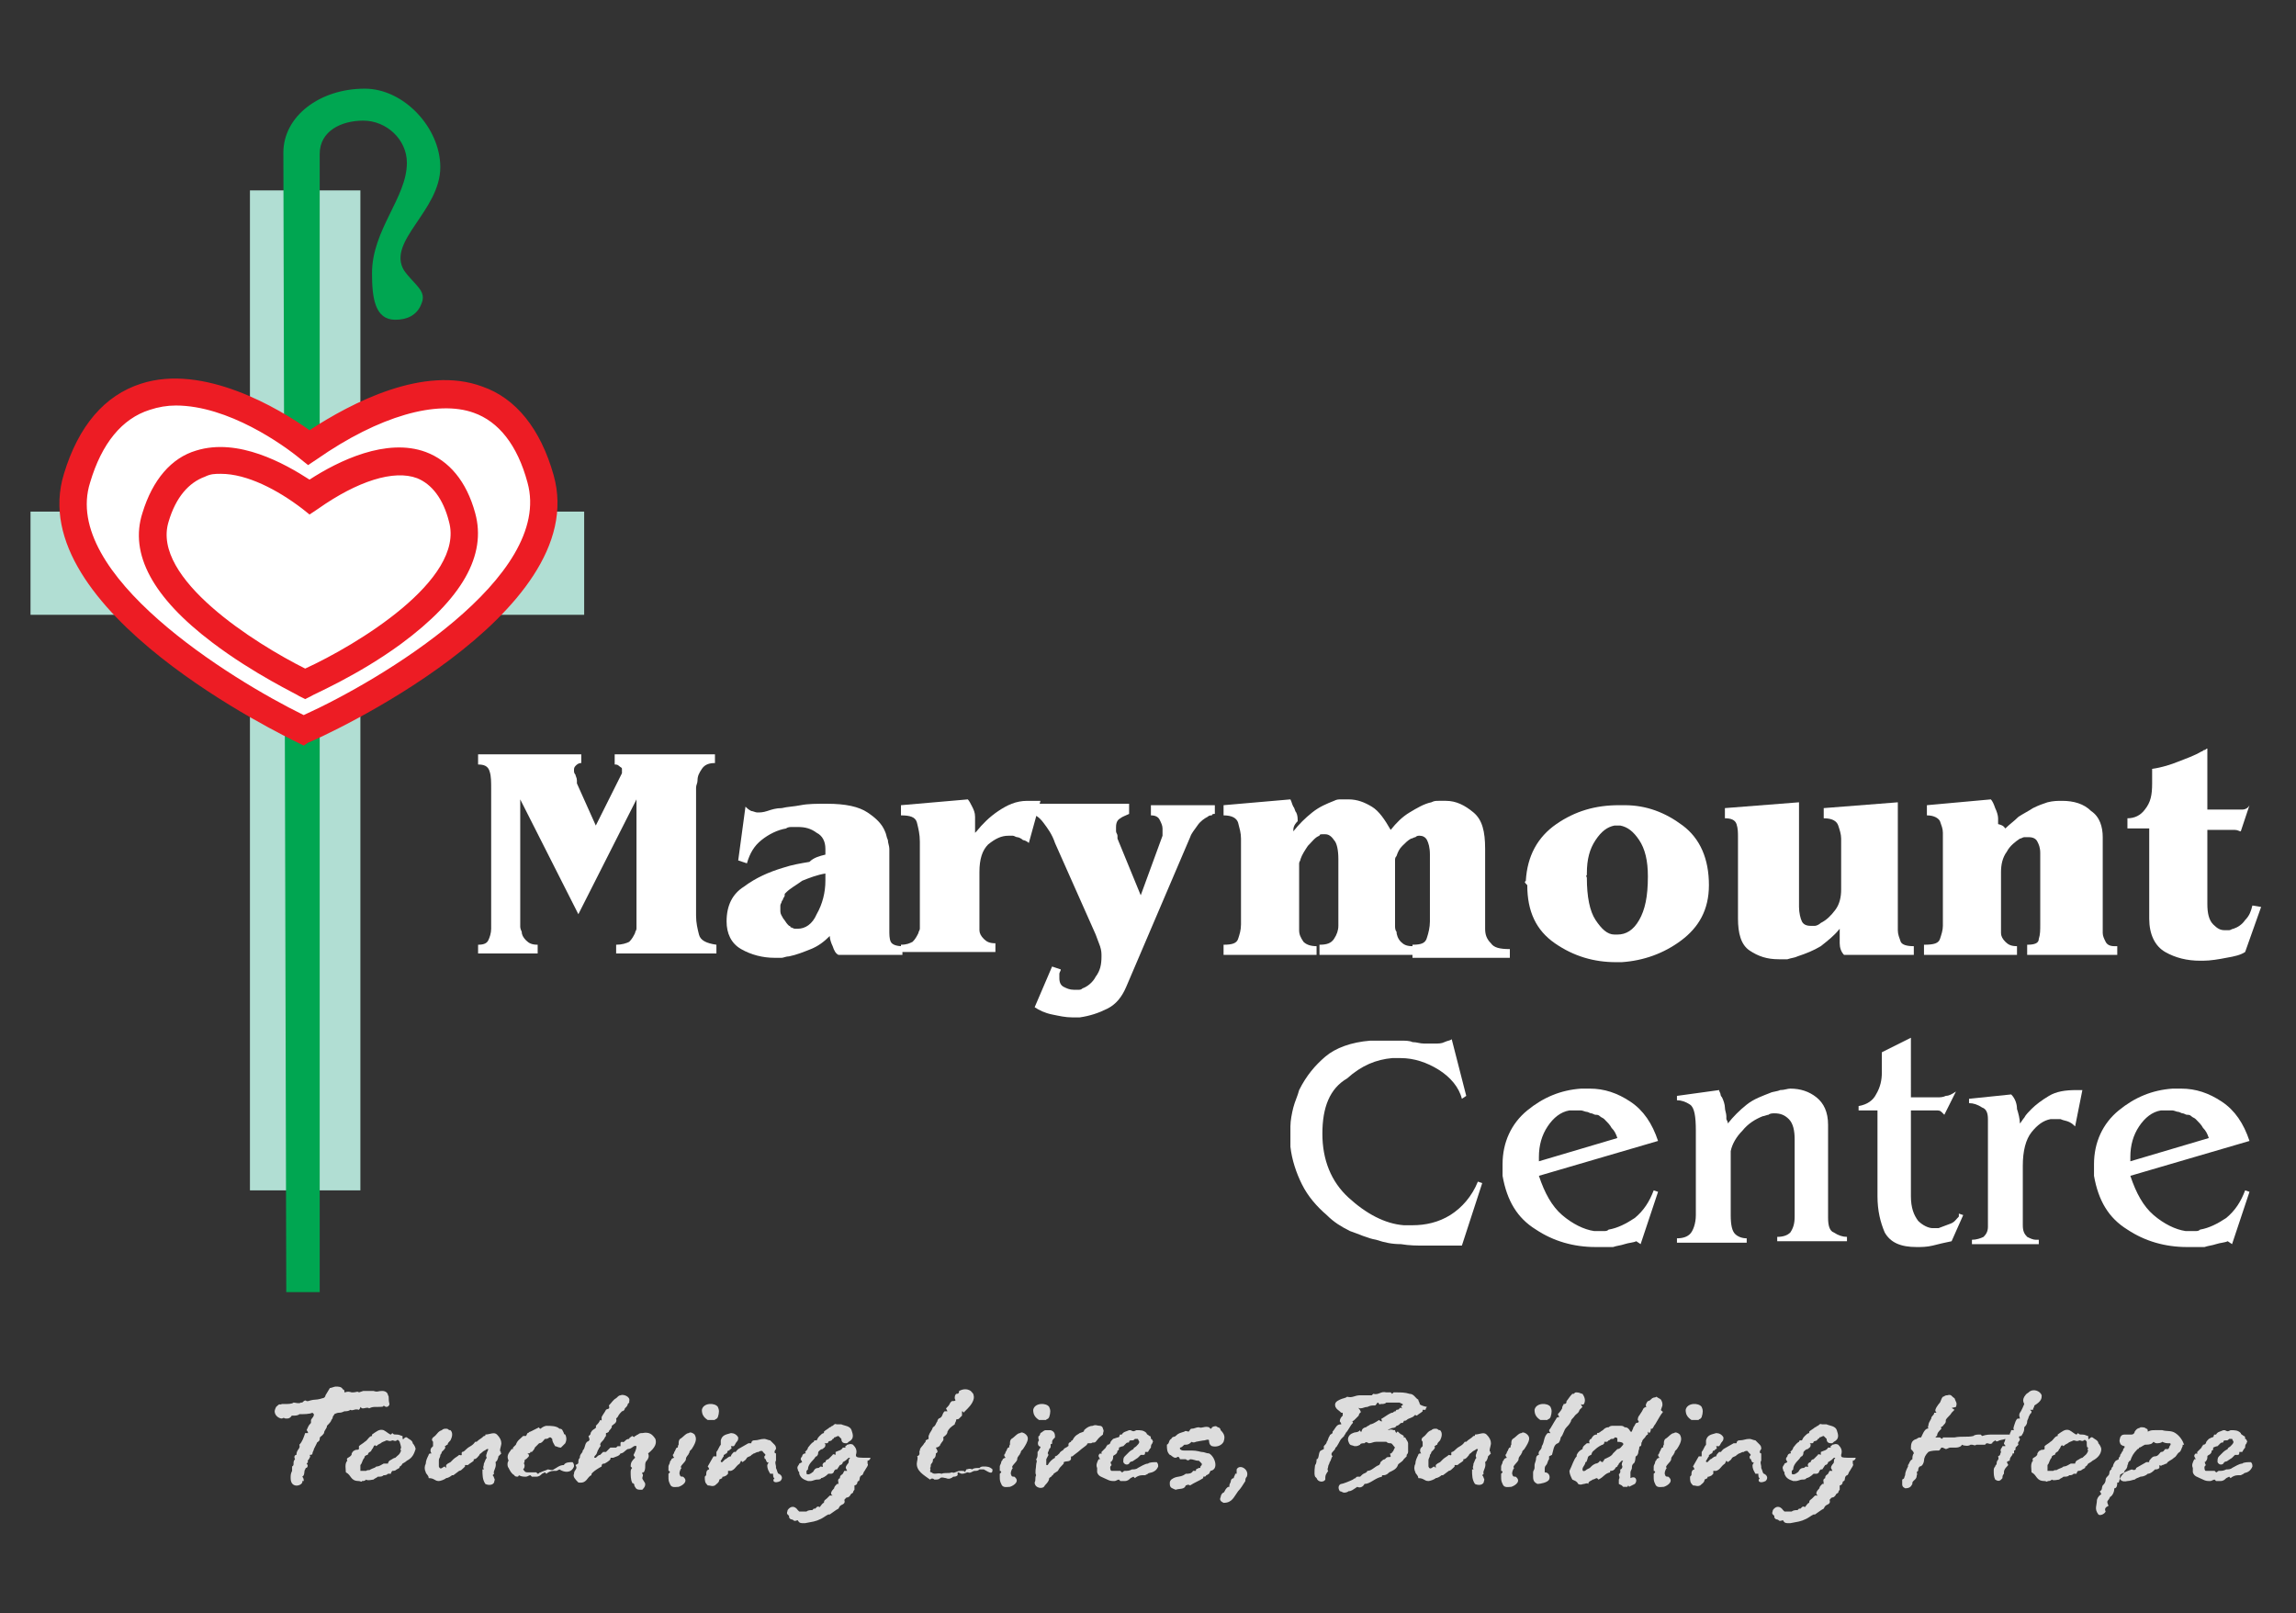 <?xml version="1.0" encoding="utf-8"?>
<!-- Generator: Adobe Illustrator 22.1.0, SVG Export Plug-In . SVG Version: 6.00 Build 0)  -->
<svg version="1.1" xmlns="http://www.w3.org/2000/svg" xmlns:xlink="http://www.w3.org/1999/xlink" x="0px" y="0px" width="158px"
	 height="111px" viewBox="0 0 158 111" style="enable-background:new 0 0 158 111;" xml:space="preserve">
<rect x="0" y="0" width="158" height="111" fill="#333333" stroke="none"/>
<style type="text/css">
	.st0{display:none;}
	.st1{fill:none;}
	.st2{fill:#B1DED3;}
	.st3{fill-rule:evenodd;clip-rule:evenodd;fill:#00A651;}
	.st4{fill-rule:evenodd;clip-rule:evenodd;fill:#FFFFFF;}
	.st5{fill:#ED1C24;}
	.st6{fill-rule:evenodd;clip-rule:evenodd;fill:#DDDDDD;}
</style>
<g id="Background">
</g>
<g id="Guides" class="st0">
</g>
<g id="Foreground">
	<g>
		<polygon class="st1" points="-181.5,239.5 -181.5,-128.8 339.4,-128.8 339.4,239.5 -181.5,239.5 		"/>
		<path class="st1" d="M78.9,55.4"/>
	</g>
	<g>
		<g>
			<g>
				<g>
					<polygon class="st2" points="2.1,35.2 17.2,35.2 17.2,13.1 24.8,13.1 24.8,35.2 40.2,35.2 40.2,42.3 24.8,42.3 24.8,81.9 
						17.2,81.9 17.2,42.3 2.1,42.3 					"/>
				</g>
				<g>
					<path class="st3" d="M19.7,88.9H22l0-78.3c0-1.6,1.5-2.3,3-2.3c1.6,0,3,1.3,3,2.9c0,2.4-2.4,4.6-2.4,7.6c0,1.7,0.2,3.2,1.6,3.2
						c0.8,0,1.5-0.3,1.8-1.1c0.4-0.9-0.5-1.3-1.2-2.3c-1.2-2,2.5-4.1,2.5-7.1c0-2.7-2.5-5.4-5.2-5.4c-3.1,0-5.6,1.9-5.6,4.4
						L19.7,88.9z"/>
				</g>
				<g>
					<g>
						<path class="st4" d="M21.3,30.8c-3.8-2.9-12.9-7.8-16,2.2c-2.7,8.7,15.6,17.3,15.6,17.3s18.9-8.4,16.3-17.3
							C34.7,23.9,26.5,27.2,21.3,30.8z"/>
						<g>
							<path class="st5" d="M20.9,51.3l-0.4-0.2c-0.8-0.4-19-9.1-16.1-18.5c1-3.3,2.8-5.4,5.3-6.2c4.3-1.4,9.5,1.7,11.6,3.2
								c2.9-1.9,7.9-4.5,11.9-3c2.3,0.8,4,2.9,4.9,6.1c2.7,9.6-16.1,18.1-16.9,18.4L20.9,51.3z M12.1,27.9c-0.6,0-1.2,0.1-1.8,0.3
								c-1.9,0.6-3.3,2.3-4.1,5c-2,6.3,9.6,13.5,14.7,16c5.3-2.4,17.2-9.5,15.4-16c-0.7-2.6-2-4.2-3.7-4.8
								c-2.5-0.9-6.5,0.2-10.8,3.2l-0.6,0.4l-0.5-0.4C19.5,30.6,15.7,27.9,12.1,27.9z"/>
						</g>
					</g>
					<g>
						<g>
							<g>
								<path class="st4" d="M21.3,34.1c-2.5-1.9-8.5-5.1-10.6,1.4C8.9,41.3,21,47,21,47s12.5-5.5,10.8-11.4
									C30.1,29.6,24.7,31.8,21.3,34.1z"/>
							</g>
							<g>
								<path class="st5" d="M21,48.1l-0.4-0.2c-0.1-0.1-3.1-1.5-6-3.7c-4.1-3.1-5.7-6.1-4.8-8.9c0.7-2.3,2-3.8,3.7-4.3
									c2.9-0.9,6.1,0.9,7.8,2c2-1.3,5.3-2.9,8-1.9c1.6,0.6,2.8,2,3.4,4.2c0.8,2.9-0.9,5.9-5.1,9c-3,2.2-6.1,3.5-6.2,3.6L21,48.1z
									 M15.2,32.6c-0.4,0-0.7,0-1.1,0.2c-1.1,0.4-2,1.4-2.5,3.1c-1.2,3.9,6,8.4,9.4,10.1c3.5-1.6,11-6.1,9.9-10.1
									c-0.4-1.6-1.2-2.6-2.2-3c-1.6-0.6-4.1,0.2-6.8,2.1l-0.6,0.4l-0.5-0.4C19.1,33.7,17,32.6,15.2,32.6z"/>
							</g>
						</g>
					</g>
				</g>
			</g>
			<g>
				<g>
					<g>
						<path class="st4" d="M100.6,85.7C100.6,85.7,100.6,85.7,100.6,85.7c-0.1,0-0.1,0-0.1,0c-0.1,0-0.1,0-0.2,0c-0.1,0-0.1,0-0.2,0
							c-0.1,0-0.3,0-0.4,0c-0.2,0-0.3,0-0.5,0c-0.2,0-0.4,0-0.6,0c-0.2,0-0.4,0-0.6,0c-0.5,0-1,0-1.6-0.1c-0.6,0-1.1-0.1-1.7-0.3
							c-0.6-0.1-1.2-0.4-1.8-0.6c-0.6-0.3-1.1-0.6-1.6-1.1c-0.7-0.6-1.3-1.3-1.7-2.1c-0.4-0.8-0.7-1.7-0.8-2.6c0-0.2,0-0.3,0-0.5
							c0-0.2,0-0.3,0-0.5c0-0.1,0-0.1,0-0.2c0-0.1,0-0.1,0-0.2c0-0.4,0.1-0.9,0.2-1.3c0.1-0.4,0.3-0.8,0.4-1.2
							c0.5-1,1.1-1.7,1.8-2.3c0.7-0.6,1.8-1,3.1-1.1c0.1,0,0.2,0,0.4,0c0.1,0,0.3,0,0.4,0c0.1,0,0.1,0,0.2,0c0.1,0,0.1,0,0.2,0
							c0.3,0,0.6,0,0.9,0c0.3,0,0.6,0,0.8,0.1c0.3,0,0.5,0.1,0.8,0.1c0.3,0,0.5,0,0.7,0c0.3,0,0.5,0,0.7-0.1
							c0.2-0.1,0.4-0.1,0.5-0.2l1,3.9l-0.3,0.2c-0.2-0.8-0.8-1.5-1.6-2c-0.8-0.5-1.7-0.8-2.6-0.8c0,0-0.1,0-0.1,0c0,0-0.1,0-0.1,0
							c0,0-0.1,0-0.2,0c0,0-0.1,0-0.2,0c-1.1,0.1-2.1,0.5-3.1,1.4C91.5,74.9,91,76.2,91,78c0,0,0,0,0,0c0,0,0,0,0,0c0,0,0,0,0,0
							c0,0,0,0,0,0c0,0,0,0,0,0c0,1.8,0.6,3.3,1.8,4.4c1.2,1.1,2.5,1.8,3.8,1.9c0.1,0,0.2,0,0.3,0c0.1,0,0.2,0,0.3,0
							c0.9,0,1.8-0.2,2.6-0.7c0.8-0.5,1.5-1.3,1.9-2.3l0.3,0.1L100.6,85.7z"/>
					</g>
					<g>
						<path class="st4" d="M105.9,80.9c0.4,1.2,0.9,2.1,1.6,2.7c0.7,0.6,1.5,1,2.2,1.1c0.1,0,0.1,0,0.2,0c0.1,0,0.1,0,0.2,0
							c0.1,0,0.2,0,0.3,0c0.1,0,0.2,0,0.3-0.1c0.6-0.1,1.2-0.4,1.8-0.8c0.6-0.5,1-1.1,1.3-1.9l0.3,0.1l-1.2,3.6l-0.3-0.2
							c-0.2,0.1-0.5,0.1-0.8,0.2c-0.3,0.1-0.5,0.1-0.8,0.2c-0.2,0-0.3,0-0.5,0c-0.2,0-0.3,0-0.5,0c0,0-0.1,0-0.1,0c0,0,0,0-0.1,0
							c-1.5,0-2.9-0.4-4.1-1.2c-1.3-0.8-2-2-2.3-3.7c0,0,0-0.1,0-0.1c0,0,0-0.1,0-0.1c0,0,0-0.1,0-0.1c0,0,0-0.1,0-0.1
							c0-0.1,0-0.1,0-0.2c0-0.1,0-0.1,0-0.2c0-1.5,0.6-2.8,1.7-3.7c1.1-0.9,2.3-1.4,3.7-1.5c0.1,0,0.1,0,0.2,0c0.1,0,0.1,0,0.2,0
							c0,0,0.1,0,0.1,0c0,0,0.1,0,0.1,0c1,0,1.9,0.3,2.8,0.9c0.9,0.6,1.5,1.5,1.9,2.7L105.9,80.9z M105.9,79.9l5.4-1.6
							c-0.1-0.3-0.2-0.5-0.4-0.7c-0.1-0.2-0.3-0.4-0.5-0.6c-0.1-0.1-0.2-0.1-0.3-0.2c-0.1-0.1-0.2-0.1-0.3-0.1
							c-0.1,0-0.2-0.1-0.3-0.1c-0.1,0-0.2-0.1-0.3-0.1c-0.1,0-0.3-0.1-0.4-0.1c-0.1,0-0.3,0-0.4,0c0,0-0.1,0-0.1,0c0,0-0.1,0-0.1,0
							c0,0-0.1,0-0.1,0c0,0-0.1,0-0.1,0c-0.6,0.1-1.1,0.5-1.5,1.1c-0.4,0.6-0.6,1.3-0.6,2.1c0,0,0,0.1,0,0.1c0,0,0,0.1,0,0.1
							C105.9,79.8,105.9,79.8,105.9,79.9C105.9,79.9,105.9,79.9,105.9,79.9L105.9,79.9z"/>
					</g>
					<g>
						<path class="st4" d="M118.9,77.3c0.4-0.5,0.8-0.9,1.3-1.3c0.5-0.4,1.1-0.6,1.6-0.8c0.2-0.1,0.5-0.1,0.7-0.2
							c0.3,0,0.5-0.1,0.7-0.1c0.7,0,1.3,0.2,1.8,0.6c0.5,0.4,0.8,1,0.8,1.9v6.4c0,0.5,0.1,0.9,0.4,1c0.3,0.2,0.6,0.3,0.9,0.3v0.3
							h-4.8v-0.3c0.4,0,0.7-0.1,0.9-0.3c0.2-0.3,0.3-0.6,0.3-1.1v-5.3c0-0.6-0.1-1.1-0.4-1.4c-0.3-0.3-0.6-0.4-1-0.4
							c-0.1,0-0.3,0-0.4,0.1c-0.1,0-0.3,0.1-0.4,0.1c-0.5,0.2-1,0.5-1.4,1c-0.4,0.4-0.7,0.9-0.8,1.4c0,0,0,0.1,0,0.2
							c0,0,0,0.1,0,0.1l0,0.1v4c0,0.7,0.1,1.1,0.3,1.3c0.2,0.2,0.5,0.3,0.8,0.3v0.3h-4.8v-0.3c0.4,0,0.7-0.1,0.9-0.3
							c0.2-0.2,0.4-0.7,0.4-1.3v-5.8c0-1-0.1-1.6-0.4-1.8c-0.3-0.2-0.6-0.3-0.9-0.3v-0.3l2.9-0.4c0,0.1,0.1,0.2,0.1,0.3
							c0,0.1,0.1,0.2,0.1,0.2c0.1,0.2,0.2,0.5,0.2,0.7c0,0.2,0.1,0.4,0.1,0.6c0,0,0,0.1,0,0.1c0,0,0,0.1,0,0.1
							C118.9,77.2,118.9,77.2,118.9,77.3C118.9,77.3,118.9,77.3,118.9,77.3L118.9,77.3z"/>
					</g>
					<g>
						<path class="st4" d="M131.4,75.5h1.5c0.1,0,0.1,0,0.2,0c0.1,0,0.1,0,0.2,0c0.2,0,0.4,0,0.6-0.1c0.2,0,0.4-0.1,0.7-0.3
							l-0.8,1.6c0,0-0.1-0.1-0.1-0.1c0,0-0.1-0.1-0.1-0.1c-0.1-0.1-0.2-0.1-0.4-0.1c-0.1,0-0.3,0-0.4,0l-1.3,0v5.9
							c0,0.8,0.2,1.3,0.5,1.7c0.3,0.3,0.7,0.5,1,0.5c0.1,0,0.1,0,0.2,0c0.1,0,0.1,0,0.2,0c0.3-0.1,0.5-0.2,0.8-0.3
							c0.3-0.1,0.4-0.3,0.6-0.5c0,0,0-0.1,0-0.1c0,0,0-0.1,0-0.1l0.3,0.1l-0.8,1.8c-0.5,0.1-0.9,0.2-1.3,0.3
							c-0.4,0.1-0.8,0.1-1.1,0.1c-1.1,0-1.8-0.3-2.2-1c-0.3-0.7-0.5-1.5-0.5-2.5v-5.9h-1.3v-0.3c0.6-0.1,1-0.4,1.2-0.8
							c0.3-0.5,0.4-1,0.4-1.5c0,0,0-0.1,0-0.2c0-0.1,0-0.1,0-0.2c0,0,0-0.1,0-0.1c0,0,0-0.1,0-0.1c0-0.1,0-0.3,0-0.4
							c0-0.1,0-0.3,0-0.4l2-1V75.5z"/>
					</g>
					<g>
						<path class="st4" d="M139,77.3c0.1-0.1,0.2-0.3,0.3-0.4c0.1-0.2,0.3-0.4,0.5-0.6c0.3-0.3,0.7-0.6,1.2-0.9
							c0.5-0.3,1.1-0.4,1.9-0.4l0.4,0l-0.5,2.5c-0.1-0.1-0.2-0.2-0.4-0.3c-0.2-0.1-0.4-0.1-0.6-0.2c-0.1,0-0.1,0-0.2,0
							c-0.1,0-0.1,0-0.2,0c-0.1,0-0.1,0-0.2,0c0,0-0.1,0-0.1,0c-0.5,0.1-0.9,0.4-1.3,0.9c-0.4,0.5-0.6,1.3-0.6,2.3v4.1
							c0,0.4,0.1,0.6,0.3,0.8c0.2,0.1,0.4,0.2,0.6,0.2c0,0,0.1,0,0.1,0c0,0,0.1,0,0.1,0v0.3h-4.6v-0.3c0.3,0,0.6-0.1,0.8-0.2
							c0.2-0.2,0.3-0.4,0.3-0.7V77c0-0.4-0.1-0.7-0.4-0.8c-0.3-0.2-0.6-0.3-0.9-0.3v-0.3l2.9-0.3c0.3,0.3,0.4,0.7,0.4,1
							C138.9,76.6,139,77,139,77.3L139,77.3z"/>
					</g>
					<g>
						<path class="st4" d="M146.6,80.9c0.4,1.2,0.9,2.1,1.6,2.7c0.7,0.6,1.5,1,2.2,1.1c0.1,0,0.1,0,0.2,0c0.1,0,0.1,0,0.2,0
							c0.1,0,0.2,0,0.3,0c0.1,0,0.2,0,0.3-0.1c0.6-0.1,1.2-0.4,1.8-0.8c0.6-0.5,1-1.1,1.3-1.9l0.3,0.1l-1.2,3.6l-0.3-0.2
							c-0.2,0.1-0.5,0.1-0.8,0.2c-0.3,0.1-0.5,0.1-0.8,0.2c-0.2,0-0.3,0-0.5,0c-0.2,0-0.3,0-0.5,0c0,0-0.1,0-0.1,0c0,0,0,0-0.1,0
							c-1.5,0-2.9-0.4-4.1-1.2c-1.3-0.8-2-2-2.3-3.7c0,0,0-0.1,0-0.1c0,0,0-0.1,0-0.1c0,0,0-0.1,0-0.1c0,0,0-0.1,0-0.1
							c0-0.1,0-0.1,0-0.2c0-0.1,0-0.1,0-0.2c0-1.5,0.6-2.8,1.7-3.7c1.1-0.9,2.3-1.4,3.7-1.5c0.1,0,0.1,0,0.2,0c0.1,0,0.1,0,0.2,0
							c0,0,0.1,0,0.1,0c0,0,0.1,0,0.1,0c1,0,1.9,0.3,2.8,0.9c0.9,0.6,1.5,1.5,1.9,2.7L146.6,80.9z M146.6,79.9l5.4-1.6
							c-0.1-0.3-0.2-0.5-0.4-0.7c-0.1-0.2-0.3-0.4-0.5-0.6c-0.1-0.1-0.2-0.1-0.3-0.2c-0.1-0.1-0.2-0.1-0.3-0.1
							c-0.1,0-0.2-0.1-0.3-0.1c-0.1,0-0.2-0.1-0.3-0.1c-0.1,0-0.3-0.1-0.4-0.1c-0.1,0-0.3,0-0.4,0c0,0-0.1,0-0.1,0c0,0-0.1,0-0.1,0
							c0,0-0.1,0-0.1,0c0,0-0.1,0-0.1,0c-0.6,0.1-1.1,0.5-1.5,1.1c-0.4,0.6-0.6,1.3-0.6,2.1c0,0,0,0.1,0,0.1c0,0,0,0.1,0,0.1
							C146.6,79.8,146.6,79.8,146.6,79.9C146.6,79.9,146.6,79.9,146.6,79.9L146.6,79.9z"/>
					</g>
				</g>
				<g>
					<g>
						<path class="st4" d="M41,56.8l1.8-3.6V53c0,0,0,0,0,0c0,0,0-0.1,0-0.1c0-0.1-0.1-0.1-0.2-0.2c-0.1-0.1-0.2-0.1-0.3-0.1v-0.7
							h6.9v0.6c-0.4,0-0.7,0.1-0.9,0.4c-0.2,0.3-0.3,0.5-0.3,0.8c0,0.2-0.1,0.3-0.1,0.5c0,0.1,0,0.3,0,0.4v8.4
							c0,0.5,0.1,0.9,0.2,1.3c0.1,0.4,0.5,0.6,1.2,0.7v0.6h-6.9V65c0.4,0,0.7-0.1,0.9-0.2c0.2-0.2,0.3-0.4,0.4-0.6
							c0-0.1,0.1-0.2,0.1-0.3c0-0.1,0-0.2,0-0.3V55l-4,7.9L35.8,55v8.4c0,0.1,0,0.2,0,0.3c0,0.1,0,0.2,0.1,0.4
							c0,0.2,0.1,0.4,0.3,0.6c0.2,0.2,0.4,0.3,0.8,0.3v0.6h-4.1V65c0.4,0,0.6-0.1,0.7-0.3c0.1-0.2,0.2-0.5,0.2-0.8
							c0-0.1,0-0.2,0-0.3c0-0.1,0-0.2,0-0.3v-9c0-0.5,0-0.9-0.1-1.2c-0.1-0.4-0.4-0.5-0.8-0.5v-0.7H40v0.6c-0.2,0-0.3,0.1-0.4,0.2
							c-0.1,0.1-0.1,0.2-0.1,0.3c0,0.1,0,0.2,0.1,0.3c0,0.1,0.1,0.2,0.1,0.4c0,0,0,0,0,0.1c0,0,0,0,0,0.1L41,56.8z"/>
					</g>
					<g>
						<path class="st4" d="M56.8,58.8v-0.4c0-0.5-0.2-0.9-0.6-1.1c-0.4-0.3-0.8-0.4-1.3-0.4c-0.1,0-0.3,0-0.4,0
							c-0.1,0-0.3,0-0.4,0.1c-0.6,0.1-1.2,0.4-1.7,0.8c-0.5,0.4-0.8,0.9-1,1.6l-0.6-0.2l0.5-3.7c0.1,0.1,0.2,0.2,0.4,0.3
							c0.1,0,0.3,0.1,0.4,0.1c0.2,0,0.4,0,0.7-0.1c0.3-0.1,0.6-0.2,1-0.2c0.4-0.1,0.8-0.1,1.3-0.2c0.5-0.1,1.1-0.1,1.8-0.1
							c1.3,0,2.2,0.2,2.8,0.6c0.6,0.4,1,0.8,1.2,1.3c0.1,0.2,0.1,0.4,0.2,0.6c0,0.2,0.1,0.4,0.1,0.6v5.6c0,0.3,0,0.6,0.1,0.8
							c0.1,0.2,0.4,0.3,0.8,0.3v0.6h-4.4c-0.2-0.1-0.3-0.3-0.4-0.6c-0.1-0.2-0.2-0.5-0.2-0.7c-0.4,0.4-0.8,0.7-1.3,0.9
							c-0.5,0.2-1,0.4-1.5,0.5c-0.2,0-0.4,0.1-0.5,0.1c-0.2,0-0.3,0-0.5,0c-0.8,0-1.6-0.2-2.3-0.6c-0.7-0.4-1-1.1-1-1.9c0,0,0,0,0,0
							c0,0,0,0,0,0c0,0,0,0,0,0c0,0,0,0,0,0c0-1.1,0.4-1.9,1.2-2.4c0.8-0.6,1.7-1,2.7-1.3c0.6-0.2,1.2-0.3,1.8-0.4
							C56,59,56.4,58.9,56.8,58.8L56.8,58.8z M56.8,60.1c-0.6,0.1-1.1,0.3-1.6,0.5c-0.4,0.3-0.8,0.5-1.1,0.8c0,0-0.1,0.1-0.1,0.1
							c0,0,0,0,0,0.1c0,0.1-0.1,0.2-0.1,0.2c0,0.1-0.1,0.2-0.1,0.2c0,0.1-0.1,0.2-0.1,0.3c0,0.1,0,0.1,0,0.2c0,0,0,0,0,0.1
							c0,0,0,0.1,0,0.1c0,0.2,0.1,0.3,0.2,0.5c0.1,0.1,0.2,0.3,0.3,0.4c0,0,0.1,0.1,0.1,0.1c0,0,0.1,0,0.1,0.1
							c0.1,0,0.2,0.1,0.3,0.1c0.1,0,0.2,0,0.2,0c0.5,0,1-0.3,1.3-1c0.4-0.7,0.6-1.5,0.6-2.3V60.1z"/>
					</g>
					<g>
						<path class="st4" d="M67.1,57.3C67.1,57.3,67.1,57.3,67.1,57.3c0.1-0.1,0.1-0.1,0.1-0.1c0.4-0.5,0.9-1,1.5-1.4
							c0.6-0.4,1.2-0.7,2-0.7c0.1,0,0.2,0,0.2,0c0.1,0,0.2,0,0.3,0c0.1,0,0.1,0,0.2,0c0.1,0,0.1,0,0.2,0l-0.8,2.9
							c-0.1-0.1-0.3-0.2-0.4-0.2c-0.1-0.1-0.3-0.2-0.4-0.2c-0.1,0-0.2-0.1-0.3-0.1c-0.1,0-0.2,0-0.3,0c-0.5,0-0.9,0.2-1.4,0.6
							c-0.4,0.4-0.6,1-0.6,1.9v3.4c0,0.1,0,0.2,0,0.3c0,0.1,0,0.2,0,0.3c0,0.2,0.1,0.4,0.3,0.6c0.2,0.2,0.4,0.3,0.8,0.3v0.6H62V65
							c0.4,0,0.6-0.1,0.8-0.2c0.2-0.2,0.3-0.4,0.4-0.6c0-0.1,0.1-0.2,0.1-0.3c0-0.1,0-0.2,0-0.3v-5.7c0-0.5-0.1-0.9-0.2-1.3
							c-0.1-0.4-0.5-0.5-1.1-0.5l0-0.7l4.6-0.4c0.1,0.1,0.2,0.3,0.3,0.5c0.1,0.2,0.2,0.4,0.2,0.7c0,0.1,0,0.2,0,0.3
							c0,0.1,0,0.2,0,0.3c0,0.1,0,0.2,0,0.3C67.1,57.2,67.1,57.3,67.1,57.3L67.1,57.3z"/>
					</g>
					<g>
						<path class="st4" d="M72.4,66.5l0.6,0.2c0,0.1-0.1,0.2-0.1,0.3c0,0.1,0,0.2,0,0.3c0,0.3,0.1,0.5,0.3,0.6
							c0.2,0.1,0.4,0.2,0.7,0.2c0.1,0,0.2,0,0.3,0c0.1,0,0.2,0,0.3-0.1c0.3-0.1,0.7-0.4,0.9-0.8c0.3-0.4,0.4-0.8,0.4-1.4
							c0,0,0,0,0,0c0,0,0,0,0,0c0-0.2,0-0.4-0.1-0.7c-0.1-0.3-0.2-0.5-0.3-0.8L72.6,58c-0.2-0.6-0.5-1-0.8-1.4
							c-0.3-0.4-0.6-0.6-1-0.6l0-0.7h6.9V56c0,0,0,0,0,0c0,0,0,0,0,0c-0.2,0.1-0.5,0.2-0.6,0.3c-0.2,0.1-0.3,0.3-0.3,0.6
							c0,0.1,0,0.2,0,0.3c0,0.1,0.1,0.2,0.1,0.3c0,0,0,0.1,0,0.1c0,0,0,0,0,0.1l1.6,3.9l1.5-4.1c0,0,0-0.1,0-0.1c0,0,0-0.1,0-0.2
							c0,0,0-0.1,0-0.1c0,0,0-0.1,0-0.1c0,0,0,0,0,0c0,0,0,0,0,0c0-0.2-0.1-0.4-0.2-0.6c-0.1-0.2-0.3-0.3-0.6-0.3v-0.7h4.4V56
							c-0.1,0-0.2,0-0.2,0.1c-0.1,0-0.2,0-0.3,0.1c-0.2,0.1-0.5,0.3-0.7,0.6c-0.2,0.3-0.4,0.5-0.5,0.8c0,0,0,0,0,0c0,0,0,0,0,0
							l-4.4,10.3c-0.3,0.7-0.7,1.2-1.3,1.5c-0.6,0.3-1.2,0.5-1.9,0.6c0,0-0.1,0-0.2,0c0,0-0.1,0-0.1,0c0,0-0.1,0-0.1,0
							c0,0-0.1,0-0.1,0c-0.5,0-0.9-0.1-1.4-0.2c-0.5-0.1-0.9-0.3-1.2-0.5L72.4,66.5z"/>
					</g>
					<g>
						<path class="st4" d="M89,57.2c0.4-0.5,0.8-0.9,1.3-1.3c0.5-0.4,1-0.6,1.5-0.8c0.2-0.1,0.3-0.1,0.5-0.1c0.2,0,0.3,0,0.5,0
							c0.6,0,1.1,0.2,1.6,0.5c0.5,0.3,0.9,0.9,1.3,1.6c0.4-0.5,0.8-0.9,1.3-1.2c0.5-0.3,1-0.6,1.5-0.7c0.2-0.1,0.3-0.1,0.5-0.1
							c0.2,0,0.3,0,0.5,0c0.7,0,1.3,0.3,1.9,0.8c0.6,0.5,0.8,1.3,0.8,2.5v5.1c0,0.1,0,0.1,0,0.2c0,0.1,0,0.1,0,0.2
							c0,0.4,0.1,0.7,0.4,1c0.2,0.3,0.6,0.4,1.3,0.4v0.6h-6.7V65c0.6,0,0.9-0.1,1-0.5c0.1-0.3,0.2-0.7,0.2-1.1v-4.6
							c0-0.5-0.1-0.8-0.2-1c-0.1-0.2-0.3-0.3-0.5-0.3c-0.1,0-0.2,0-0.3,0.1c-0.1,0-0.2,0.1-0.3,0.1c-0.2,0.1-0.4,0.3-0.6,0.5
							c-0.2,0.2-0.3,0.4-0.4,0.7c-0.1,0.1-0.1,0.2-0.1,0.3c0,0.1,0,0.2,0,0.3v3.8c0,0.1,0,0.2,0,0.4c0,0.1,0,0.3,0.1,0.4
							c0,0.2,0.1,0.5,0.3,0.7c0.2,0.2,0.4,0.3,0.8,0.3v0.6h-6.4V65c0.5,0,0.8-0.1,1-0.4c0.2-0.3,0.3-0.6,0.3-0.9c0-0.1,0-0.2,0-0.3
							c0-0.1,0-0.2,0-0.3v-4c0-0.6-0.1-1.1-0.3-1.3c-0.2-0.3-0.4-0.4-0.6-0.4c-0.1,0-0.2,0-0.2,0c-0.1,0-0.2,0-0.2,0.1
							c-0.3,0.1-0.5,0.4-0.8,0.7c-0.2,0.3-0.4,0.6-0.5,0.9c0,0.1-0.1,0.2-0.1,0.3c0,0.1,0,0.2,0,0.3v3.6c0,0.1,0,0.2,0,0.4
							c0,0.1,0,0.2,0,0.3c0,0.3,0.1,0.5,0.3,0.8c0.2,0.2,0.5,0.3,0.9,0.3v0.6h-6.4V65c0.6,0,0.9-0.1,1-0.4c0.1-0.3,0.2-0.6,0.2-1
							v-5.9c0,0,0,0,0,0c0-0.4-0.1-0.7-0.2-1.1c-0.1-0.3-0.4-0.5-1-0.5v-0.7l4.6-0.4c0.1,0.2,0.1,0.3,0.2,0.5
							c0.1,0.1,0.1,0.3,0.2,0.4c0.1,0.2,0.1,0.4,0.1,0.6C89,56.8,89,57,89,57.2L89,57.2z"/>
					</g>
					<g>
						<path class="st4" d="M105,60.6c0.1-1.7,0.8-3,2.1-3.9c1.3-0.9,2.7-1.3,4.3-1.3l0.4,0c1.5,0,2.8,0.5,4,1.4
							c1.2,0.9,1.8,2.3,1.8,4.1c0,1.7-0.7,2.9-1.9,3.8c-1.2,0.9-2.6,1.4-4.1,1.5c-0.1,0-0.2,0-0.2,0c-0.1,0-0.2,0-0.2,0
							c-1.5,0-2.9-0.4-4.2-1.3c-1.3-0.9-1.9-2.2-1.9-4c0,0,0,0,0,0c0,0,0,0,0,0C104.9,60.7,104.9,60.7,105,60.6
							C105,60.7,105,60.6,105,60.6L105,60.6z M109.2,60.4c0,1.3,0.2,2.3,0.6,2.9c0.4,0.6,0.8,1,1.3,1c0,0,0.1,0,0.1,0
							c0,0,0.1,0,0.1,0c0.6,0,1.1-0.3,1.5-1c0.4-0.7,0.6-1.6,0.6-3c0-1.1-0.2-1.9-0.6-2.5c-0.4-0.6-0.8-0.9-1.3-1c0,0-0.1,0-0.1,0
							c0,0-0.1,0-0.1,0c0,0-0.1,0-0.1,0c0,0-0.1,0-0.1,0c-0.5,0.1-0.9,0.4-1.3,1c-0.4,0.6-0.6,1.3-0.6,2.3c0,0,0,0,0,0.1
							C109.1,60.3,109.2,60.3,109.2,60.4C109.2,60.3,109.2,60.4,109.2,60.4C109.2,60.4,109.2,60.4,109.2,60.4L109.2,60.4z"/>
					</g>
					<g>
						<path class="st4" d="M126.6,63.9c-0.4,0.5-0.8,0.8-1.3,1.2c-0.5,0.3-1,0.5-1.6,0.7c-0.2,0.1-0.4,0.1-0.7,0.2
							c-0.2,0-0.4,0-0.6,0c-0.8,0-1.4-0.2-2-0.6c-0.6-0.4-0.8-1.2-0.8-2.2v-5.6c0-0.3,0-0.6-0.1-0.9c-0.1-0.3-0.4-0.4-0.8-0.4v-0.7
							l5.1-0.4v7.2c0,0.4,0.1,0.8,0.2,1c0.1,0.2,0.3,0.3,0.6,0.3c0.1,0,0.2,0,0.3,0c0.1,0,0.3-0.1,0.4-0.2c0.4-0.2,0.7-0.5,1-0.9
							c0.3-0.4,0.4-0.9,0.4-1.4v-3.5c0-0.3-0.1-0.6-0.2-0.9c-0.1-0.3-0.4-0.5-1-0.5v-0.7l5.1-0.4v8.2c0,0.1,0,0.2,0,0.3
							c0,0.1,0,0.2,0,0.3c0,0.3,0.1,0.5,0.2,0.8c0.1,0.2,0.4,0.3,0.9,0.3v0.6h-4.8c-0.2-0.2-0.3-0.5-0.3-0.8
							C126.6,64.5,126.6,64.2,126.6,63.9L126.6,63.9z"/>
					</g>
					<g>
						<path class="st4" d="M138,57c0.3-0.3,0.6-0.5,0.9-0.8c0.3-0.2,0.7-0.4,1-0.6c0.4-0.2,0.7-0.3,1-0.4c0.4-0.1,0.7-0.1,1-0.1
							c0.8,0,1.5,0.2,2,0.7c0.6,0.4,0.8,1.1,0.8,1.8v5.9c0,0.1,0,0.2,0,0.3c0,0.1,0,0.2,0,0.4c0,0.2,0.1,0.4,0.2,0.6
							c0.1,0.2,0.3,0.3,0.6,0.3c0,0,0,0,0,0c0,0,0.1,0,0.1,0c0,0,0,0,0,0c0,0,0.1,0,0.1,0c0,0,0,0,0,0v0.6h-6.2V65
							c0.5,0,0.8-0.1,0.8-0.4c0.1-0.3,0.1-0.6,0.1-1v-4.9c0-0.4-0.1-0.6-0.2-0.8c-0.1-0.2-0.3-0.3-0.6-0.3c-0.1,0-0.2,0-0.3,0
							c-0.1,0-0.2,0.1-0.3,0.1c-0.3,0.2-0.7,0.5-0.9,0.9c-0.3,0.4-0.4,0.9-0.4,1.4v3.6c0,0.1,0,0.2,0,0.3c0,0.1,0,0.2,0,0.3
							c0,0.2,0.1,0.4,0.3,0.6c0.2,0.2,0.4,0.3,0.8,0.3v0.6h-6.4V65c0.7,0,1-0.1,1.1-0.4c0.1-0.3,0.2-0.6,0.2-0.9v-6.1
							c0,0,0-0.1,0-0.1c0-0.1,0-0.1,0-0.2c0-0.3-0.1-0.5-0.2-0.8c-0.1-0.2-0.4-0.4-0.9-0.4v-0.7l4.4-0.4c0.1,0.1,0.2,0.3,0.3,0.6
							c0.1,0.2,0.2,0.5,0.2,0.7c0,0,0,0.1,0,0.2c0,0.1,0,0.1,0,0.2C137.9,56.8,137.9,56.9,138,57C137.9,57,137.9,57,138,57L138,57z"
							/>
					</g>
					<g>
						<path class="st4" d="M146.4,56.3c0.5,0,0.9-0.2,1.2-0.6c0.4-0.5,0.5-1,0.5-1.8c0-0.1,0-0.2,0-0.3c0-0.1,0-0.2,0-0.3
							c0-0.1,0-0.1,0-0.2c0-0.1,0-0.1,0-0.2c0.7-0.1,1.3-0.3,1.8-0.5c0.5-0.2,1.1-0.4,1.6-0.7c0.1,0,0.1-0.1,0.2-0.1
							c0.1,0,0.1-0.1,0.2-0.1v4.2h1.6c0,0,0.1,0,0.1,0c0,0,0.1,0,0.1,0c0.2,0,0.4,0,0.6,0c0.2,0,0.4-0.1,0.5-0.3l-0.6,1.8
							c-0.1,0-0.2-0.1-0.4-0.1c-0.1,0-0.2,0-0.3,0c-0.1,0-0.2,0-0.3,0c-0.1,0-0.2,0-0.3,0l-1,0v5.1c0,0.6,0.1,1.1,0.4,1.4
							s0.5,0.4,0.8,0.4c0.1,0,0.2,0,0.3,0c0.1,0,0.2-0.1,0.3-0.1c0.3-0.1,0.6-0.3,0.8-0.6c0.3-0.3,0.4-0.6,0.5-1l0.6,0.1l-1.1,3.1
							c-0.3,0.2-0.7,0.3-1.3,0.4c-0.5,0.1-1.1,0.2-1.6,0.2c0,0,0,0-0.1,0c0,0,0,0-0.1,0c-0.9,0-1.7-0.2-2.4-0.6
							c-0.7-0.4-1.1-1.2-1.1-2.3V57h-1.5V56.3z"/>
					</g>
				</g>
			</g>
		</g>
		<g>
			<g>
				<path class="st6" d="M26.7,96c0-0.1-0.1-0.3-0.4-0.3c-0.3,0-0.3,0.1-0.6,0l-0.1,0c-0.2,0-0.2,0-0.4,0l-0.2,0l-0.3,0.1
					c-0.1-0.1-0.2,0-0.4,0c0,0-0.1,0-0.1,0c-0.3-0.1-0.4,0-0.5,0c0-0.1,0-0.2-0.1-0.2c-0.1-0.2-0.3-0.2-0.5-0.2
					c-0.1,0-0.3,0.1-0.4,0.1L22.4,96c0,0.1-0.1,0.2-0.2,0.2c0,0-0.3,0.1-0.5,0.1c-0.2,0-0.5,0.1-0.5,0.1c0,0-0.1,0-0.1,0
					c-0.1-0.1-0.2,0-0.3,0.1l-0.1,0c-0.1,0.1-0.4,0-0.5,0c-0.1,0.1-0.4,0.1-0.6,0.1h-0.2c-0.2,0.1-0.1-0.1-0.4,0.2
					c0,0-0.1,0.2-0.1,0.3c0,0.3,0.3,0.5,0.5,0.5c0.2-0.1,0.1,0,0.3,0c0.1,0,0.2,0,0.3-0.1c0.1-0.1,0-0.1,0.2-0.1
					c0.1,0,0.3,0,0.4-0.1c0.3,0,0.7,0,0.9-0.1c0,0,0.1,0.1,0.1,0.1c0,0.2-0.1,0.2-0.2,0.4l0,0.2c-0.2,0.2-0.2,0.3-0.3,0.5
					c0,0,0.1,0.1,0.1,0.2l-0.2,0c-0.1,0.3-0.2,0.6-0.4,0.8c0.1,0.3-0.2,0.3-0.2,0.7c-0.1,0-0.2,0.1-0.1,0.3c-0.2,0.2,0,0.4-0.2,0.5
					c0,0.1,0,0.2,0,0.3c-0.1,0.2-0.1,0.3-0.1,0.5c0,0.8,0.9,0.5,0.8,0.2c0,0,0,0,0.1,0c0-0.1,0-0.2-0.1-0.3c0.2-0.1,0.1-0.4,0.2-0.5
					c0.1-0.2,0-0.1,0.1-0.1c0.1-0.1,0.1-0.2,0-0.3l0.1-0.1c-0.1-0.1,0.1-0.2,0.1-0.3c0.1-0.1,0-0.2,0-0.2c0.1,0,0.2,0,0.2-0.1
					c0-0.1,0.1-0.2,0.1-0.3c0,0,0.2-0.4,0.2-0.4c0-0.1,0.2-0.1,0.2-0.3c0-0.2,0.1-0.1,0.3-0.4c0-0.2,0.2-0.3,0.2-0.5
					c0.1-0.1,0.3-0.3,0.3-0.4c0,0,0.1-0.1,0.1-0.2c0-0.1,0.1-0.1,0.1-0.2c0,0,0.2-0.1,0.3-0.1c0.1,0,0.2,0,0.4-0.1
					c0.1,0,0.3,0,0.4-0.1c0.2,0.1,0.3-0.1,0.6,0c0,0,0.1-0.1,0.1-0.2c0.1,0.1,0.1,0.1,0.2,0.1c0.1,0,0.3-0.1,0.4,0
					c0.2-0.1,0.3-0.1,0.5-0.1c0.4,0,0.5,0,0.5-0.1c0,0,0.1,0.1,0.2,0.1c0.1,0,0.2-0.1,0.2-0.2C26.7,96.2,26.8,96.1,26.7,96z"/>
			</g>
			<g>
				<path class="st6" d="M28.6,99.7c0-0.1-0.1-0.3-0.2-0.4c0-0.2-0.3-0.3-0.4-0.4c-0.2-0.1-0.3,0.4-0.3-0.1c-0.1,0-0.2-0.1-0.4-0.1
					c-0.2,0-0.2,0-0.3-0.1l-0.1,0.1c-0.1,0-0.3-0.2-0.5-0.3c-0.3-0.1-0.5,0.1-0.8,0.3v0.1c-0.2,0-0.3,0.3-0.5,0.4
					c-0.1,0.1-0.3,0.2-0.4,0.3c0,0.1,0,0.2,0,0.2c-0.1,0.1-0.2,0-0.3,0.1c-0.1,0-0.2,0.2-0.2,0.2c0,0.1,0,0.1-0.1,0.2
					c-0.1,0.1-0.3,0.1-0.2,0.3c-0.2,0.2-0.1,0.6-0.1,0.8c0.4,0.2,0.3,0.6,0.9,0.6c0.1,0,0.2,0.1,0.2,0c0.1,0,0.2,0,0.3-0.1
					c0.1,0.1,0.4,0,0.5,0c0.1-0.1,0.2-0.1,0.3-0.2c0.2,0,0.3,0,0.4-0.1c0.1,0,0.2,0,0.3-0.1c0.1,0,0.1,0,0.2,0
					c0-0.1,0.1-0.2,0.1-0.2c0.1,0,0.2,0,0.3-0.1c0.2-0.1,0.2-0.1,0.2-0.2c0.1,0,0.2-0.2,0.2-0.2c0,0,0.2-0.1,0.3-0.2
					C28.4,100.3,28.5,100,28.6,99.7z M27.6,99.6c0,0.1-0.1,0.1,0,0.2c-0.1,0.3-0.2,0.3-0.4,0.5c-0.1,0-0.2,0.1-0.4,0.2
					c-0.1,0.1-0.1,0.2-0.1,0.2c-0.1,0-0.2,0-0.3,0c-0.2,0.1-0.3,0.2-0.5,0.2c-0.1,0.1-0.2,0.1-0.4,0.2c-0.1,0.1-0.2,0-0.3,0.1
					c-0.1,0-0.3,0-0.4,0c0,0,0-0.1,0-0.2c0-0.1,0-0.1,0-0.2c0.1-0.1,0.1-0.2,0.2-0.4c0,0,0.1-0.1,0.1-0.2c0,0,0.1-0.1,0.2-0.1
					c0.1-0.3,0.2-0.1,0.3-0.4c0.1,0,0.1-0.4,0.3-0.2c0.1-0.1,0.1-0.1,0.3-0.2c0.1-0.1,0.2-0.1,0.4-0.2c0.1,0,0.2,0.1,0.4,0
					c0.1,0,0.2,0.1,0.3,0c0.1-0.1,0.2,0.1,0.2,0.1C27.6,99.5,27.6,99.6,27.6,99.6z"/>
			</g>
			<g>
				<path class="st6" d="M34.5,99.3c0-0.2-0.1-0.4-0.3-0.6c-0.2-0.2-0.5,0-0.8,0c0,0.1,0,0.1-0.1,0.1c-0.2,0.2-0.3,0.2-0.5,0.4
					l-0.1,0c-0.2,0.3-0.4,0.3-0.6,0.5c-0.1,0.1-0.2,0.2-0.3,0.2c-0.1,0.1,0.1,0.3-0.2,0.2c-0.1,0.1-0.3,0.2-0.4,0.3
					c-0.1,0.1-0.1,0.1-0.2,0.2c-0.2,0.1-0.2,0.1-0.3,0.2c0,0,0,0.2,0,0.2l-0.1-0.1c-0.1,0-0.3,0.3-0.4,0l0-0.2l0-0.2
					c0-0.2,0.1-0.2,0.1-0.4c0,0,0.1-0.1,0.1-0.2c0,0,0.1-0.1,0.1-0.1c0.1-0.1,0.2-0.2,0.1-0.3c0.1,0,0.1-0.1,0.2-0.1
					c0-0.1,0.1-0.2,0.2-0.3c0.1-0.2,0.2-0.5,0-0.7c-0.2,0-0.1-0.1-0.3-0.1c-0.1,0-0.2,0-0.3,0.1c-0.3,0.1-0.3,0.3-0.6,0.5
					c-0.1,0.1-0.1,0.2,0,0.3c0,0.1,0,0.1,0,0.3c0,0-0.1,0.1-0.1,0.1l0,0c-0.1,0.1-0.1,0.3,0,0.4c-0.1,0-0.2,0-0.2,0.1
					c-0.1,0.2-0.2,0.4-0.2,0.6c-0.1,0.2-0.1,0.4,0,0.6c0,0.1,0.2,0.2,0.2,0.4c0.4,0,0.4,0.2,0.7,0.2c0.1,0,0.4-0.1,0.5-0.2
					c0.1,0,0.3-0.1,0.4-0.2c0,0,0,0,0.1,0l0.4-0.3c0.1,0,0.2-0.1,0.3-0.2l0.1-0.1c0-0.1,0-0.1,0-0.1c0,0,0.1,0,0.2,0
					c0.1-0.1,0.3-0.2,0.4-0.3c0-0.1,0-0.1,0-0.1v0c0.2,0,0.3-0.2,0.4-0.3c0-0.1,0,0,0.2-0.2c0.1-0.1,0.2-0.1,0.3-0.2
					c0,0,0.1,0,0.1,0c0,0.1-0.1,0.2-0.1,0.3c-0.1,0.2,0,0.3,0,0.3c-0.1,0.1-0.1,0.2-0.2,0.4c0,0.2-0.1,0.2,0,0.4l-0.1,0
					c0,0.4,0,0.7,0.2,1c0.2,0.1,0.5,0.1,0.6-0.1c0-0.1,0.1-0.2,0-0.3c0,0,0-0.1-0.1-0.2l0.1-0.1c-0.1-0.2,0.2-0.4,0.1-0.8
					c0,0-0.1,0.1,0.1-0.1c0,0,0.1-0.2,0.1-0.3c0,0,0.1-0.1,0.2-0.2c-0.1-0.1,0-0.1,0-0.1C34.3,99.9,34.5,99.5,34.5,99.3z"/>
			</g>
			<g>
				<path class="st6" d="M39.5,100.9c0-0.1,0-0.2-0.1-0.3c-0.2,0-0.5,0-0.6,0.2c-0.3,0-0.5,0.2-0.7,0.3c-0.1,0.1-0.3,0-0.4,0
					c-0.2,0.1-0.3,0.1-0.5,0.2c-0.1,0-0.1,0.1-0.2,0.1l-0.1-0.1c0,0,0,0-0.2,0c-0.1,0-0.2,0-0.3,0c0,0,0,0-0.1,0
					c-0.2,0-0.2-0.1-0.3-0.2c0.1-0.1,0.1-0.2,0.1-0.3c-0.1-0.2,0-0.1,0-0.3c0,0,0-0.1,0.1-0.1c0,0,0.1-0.1,0.1-0.1
					c0.1-0.1,0.1-0.1,0.1-0.2l-0.1-0.1c0.1,0,0.2,0,0.2-0.1c0.1,0,0,0,0.1,0c0,0,0.2-0.2,0.2-0.3c0.1-0.1,0.2-0.2,0.3-0.3
					c0.2,0,0.3-0.2,0.4-0.3c0.1,0,0.2,0,0.3-0.1c0,0,0.1,0,0.1,0c0,0,0.1,0.1,0.1,0.1c0,0.2,0.1,0.3,0.2,0.5c0.1,0,0.2,0.1,0.4,0.1
					l0,0l0.3-0.3c0.1-0.2,0.1-0.4,0-0.6c0,0-0.1,0-0.1-0.1c-0.1-0.2-0.1-0.3-0.3-0.3c-0.2-0.2-0.6-0.2-0.9-0.2
					c-0.1,0-0.3,0.1-0.4,0.2c0,0-0.1,0-0.1-0.1c-0.2,0.1-0.4,0.2-0.6,0.3c-0.1,0-0.1,0.1-0.2,0.1c0,0-0.1,0.2-0.1,0.2l-0.2,0
					c-0.2,0.2-0.4,0.3-0.5,0.6c-0.1,0.1-0.2,0.2-0.2,0.2c0,0,0,0.1,0,0.1l-0.1,0c-0.1,0.2-0.4,0.4-0.2,0.8c-0.1,0.1-0.1,0.4,0,0.5
					c0.1,0.2,0.2,0.4,0.4,0.5c0,0.1,0.2,0.1,0.2,0.1s0.1,0,0.1-0.1c0.2,0.1,0.3,0.1,0.5,0.1c0.1,0,0.2-0.1,0.3-0.1c0,0,0,0,0.1,0.1
					c0.1,0,0.2,0,0.3,0c0.2,0,0.3-0.1,0.4-0.2c0,0,0.2-0.1,0.2-0.1l0.1,0.1c0.1-0.1,0.3-0.2,0.5-0.2c0.1,0,0.1,0,0.2,0l0.2-0.1
					C38.8,101.3,39.3,101.4,39.5,100.9z"/>
			</g>
			<g>
				<path class="st6" d="M45.1,99c-0.2-0.3-0.4-0.5-0.9-0.4c-0.1,0-0.2,0-0.3,0.1c-0.1,0-0.1,0.1-0.2,0.1c-0.1,0.1,0,0.1-0.2,0
					c-0.1,0.1-0.2,0.1-0.2,0.2c-0.3,0-0.3,0.3-0.5,0.2c0,0-0.1,0-0.1,0.1c0,0,0,0.1,0,0.2c-0.1,0-0.2,0-0.2,0c0,0-0.1,0.1-0.1,0.1
					L42,99.6l-0.3,0.3c-0.1,0-0.2,0-0.2,0c-0.1,0.1-0.1,0.1-0.2,0.2c-0.1,0-0.2,0.1-0.3,0.2l-0.1,0c0-0.1,0-0.1,0.1-0.2
					c0.1-0.1,0.1-0.3,0.2-0.4c0-0.1,0.2-0.2,0.1-0.3c0-0.1,0.1-0.2,0.2-0.3c0.1-0.1,0.1-0.2,0.2-0.3l0-0.2c0.1,0,0.2-0.1,0.2-0.1
					c0-0.1,0.1-0.1,0.2-0.3l0-0.1c0.1-0.1,0.4-0.2,0.3-0.5l0.1-0.1c0.1-0.2,0.2-0.3,0.3-0.4c0.1,0,0.2-0.1,0.2-0.2
					c0,0,0.1-0.1,0.1-0.1c0.1-0.1,0.1-0.2,0.1-0.2c0,0,0.1-0.1,0.1-0.1v-0.1c0.1-0.3-0.4-0.5-0.6-0.4c-0.1,0-0.2,0.1-0.3,0.2
					c-0.2,0.1-0.3,0.3-0.5,0.5c0.1,0.3-0.1,0.2-0.2,0.3c-0.1,0.2-0.2,0.3-0.3,0.5c0,0.1,0,0.1,0,0.2c0,0.1,0,0-0.1,0
					c-0.1,0.2-0.1,0.2-0.3,0.4c0.1,0.2-0.2,0.2-0.3,0.4c-0.1,0.1,0,0.2-0.2,0.3c0,0.1,0.2,0.3-0.1,0.4c-0.2,0.2-0.1,0.4-0.3,0.6
					c0,0.2-0.2,0.2-0.2,0.5c-0.1,0.1-0.1,0.2-0.1,0.3c0,0.1,0,0.1-0.2,0.2c0.2,0.3-0.1,0.3-0.1,0.6c-0.1,0.2,0.1,0.4,0.3,0.6
					c0.6,0.1,0.6-0.4,0.9-0.5c0-0.1,0-0.1,0.1-0.2c0.1-0.1,0.4-0.3,0.6-0.4c0-0.2,0.1-0.2,0.2-0.2c0.2-0.1,0.5-0.3,0.4-0.4
					c0,0,0.2,0,0.2,0c0.2-0.1,0.4-0.1,0.5-0.3c0.2,0,0.3-0.2,0.5-0.3c0.3,0,0.4-0.3,0.6-0.2c0,0,0,0,0,0c0,0.2-0.1,0.4-0.2,0.6
					c0,0.1,0.1,0.1,0.1,0.2c-0.2,0.2-0.3,0.3-0.3,0.6l0.1,0.1c-0.1,0.1-0.1,0.2-0.1,0.3c0,0.2,0,0.5,0.1,0.7c0,0.1,0.1,0,0.1,0.1
					c0.1,0,0,0.1,0.1,0.2c0.1,0.2,0.2,0.2,0.5,0.2c0.2-0.2,0.2-0.3,0.2-0.4c0-0.1-0.2-0.3-0.2-0.4c0-0.1,0.1-0.2,0-0.3l0-0.1l0.1,0
					c0.2-0.3,0-0.6,0.2-0.8c0.1-0.1,0.2-0.3,0.1-0.5C45.1,99.6,45.2,99.3,45.1,99z"/>
			</g>
			<g>
				<path class="st6" d="M49.4,97.5c0.1-0.3,0.1-0.5,0-0.7c-0.2-0.3-1-0.3-1.1,0.2c0,0.3,0.1,0.5,0.4,0.7c0,0,0.4,0,0.5,0
					C49.2,97.6,49.3,97.7,49.4,97.5z M47.8,98.7c-0.1-0.1-0.3-0.2-0.4-0.1c-0.2,0-0.4,0.3-0.6,0.4c-0.1,0.1-0.1,0.2-0.1,0.4
					c-0.1,0.1,0,0.2-0.1,0.2c-0.1,0-0.1,0.2-0.2,0.3c0,0,0,0.1-0.1,0.2c0,0,0,0.1,0.1,0.2c-0.1,0-0.2,0.1-0.2,0.1
					c0,0.1-0.1,0.1-0.1,0.2c0,0.1-0.1,0.2-0.1,0.3c0,0.1,0,0.2,0,0.3c0.1,0,0.1,0.1,0.1,0.1c0,0,0,0-0.1,0.1c0,0.1,0,0.1,0,0.2
					c0,0.2,0,0.3,0.1,0.5c0.1,0.3,0.4,0.2,0.6,0.2c0.3-0.1,0.7-0.4,0.3-0.7c-0.1,0-0.2,0-0.2-0.1c-0.1-0.1,0-0.4,0.1-0.5
					c-0.2-0.1,0.3-0.4,0.3-0.6c0-0.2,0.2-0.3,0.2-0.4c0.1-0.1,0-0.1,0.1-0.2c0.1-0.1,0.1-0.1,0.1-0.1C48,99.1,47.9,98.9,47.8,98.7z"
					/>
			</g>
			<g>
				<path class="st6" d="M53.7,101.9c0.2-0.2,0.1-0.4-0.1-0.5c-0.1,0-0.1-0.2-0.2-0.4c0,0,0-0.1,0-0.1c0-0.1-0.1-0.3,0-0.4
					c0-0.1,0-0.2,0-0.3c0-0.1,0-0.1,0-0.2c0,0-0.1,0-0.1-0.1c0-0.1,0.1-0.2,0.1-0.2c0-0.1,0-0.2-0.1-0.3c-0.1-0.1-0.2-0.2-0.3-0.3
					c-0.1,0-0.3-0.1-0.4-0.1c-0.3,0-0.4,0.1-0.7,0.1c-0.2,0-0.2,0.2-0.2,0.2s-0.1,0-0.2,0c-0.2,0.1-0.5,0.3-0.7,0.4
					c0,0-0.1,0.1-0.1,0.1c-0.1,0.1,0,0.1-0.2,0.1c-0.1,0.1-0.2,0.2-0.2,0.3c-0.2,0-0.3,0.2-0.4,0.2l-0.2,0.2c-0.1,0-0.1,0-0.1-0.1
					c0.1-0.1,0.1-0.2,0.2-0.3l0-0.1c0.1,0,0.1-0.1,0.2-0.1c0.1-0.1,0-0.2,0.2-0.2c0-0.1,0.1-0.1,0.1-0.1c0.1-0.1,0-0.1,0-0.2l0.2,0
					c0.1-0.1,0.1-0.2,0.2-0.3c0.1-0.1,0.1-0.2,0.1-0.3c-0.1-0.2-0.3-0.3-0.5-0.3l0,0c-0.3,0.1-0.6,0.1-0.7,0.5c0,0.1,0,0.2,0,0.2
					c0,0,0,0.1,0,0.1c-0.1,0.1-0.2,0.4-0.3,0.5c0,0.1,0,0.2,0,0.3l-0.2,0c-0.1,0.2-0.3,0.5-0.4,0.7c0.1,0.1,0.1,0.2,0.1,0.2
					c-0.1,0-0.2,0.1-0.2,0.3c0,0.1,0,0.1-0.1,0.2c0,0.3,0,0.4,0.2,0.6c0.2,0,0.3,0.1,0.5,0c0.1-0.1,0.3-0.2,0.3-0.4c0,0,0,0,0,0
					l0.2-0.1c0-0.1,0-0.1,0.1-0.1c0.2-0.1,0.1,0,0.3-0.2l0-0.2c0,0,0.1,0,0.2,0c0.3-0.1,0.3-0.3,0.6-0.5l0.1-0.2
					c0,0,0.1,0.1,0.1,0.1c0.1-0.1,0.2-0.1,0.3-0.3l0,0c0.1-0.1,0.3-0.1,0.3-0.2c0.1,0,0.1-0.1,0.2-0.1c0.2-0.1,0.2-0.1,0.3-0.1
					c0.1-0.1,0.3-0.1,0.3,0c0,0,0.1,0.1,0.1,0.1c0.1,0.1,0.1,0.1,0,0.2c0,0.1,0,0.2,0.1,0.2c0,0.1,0.1,0.3,0.2,0.2l-0.1,0.2
					c0,0.3,0.1,0.4,0.2,0.6c0,0,0.2,0,0.2,0c0,0.1,0,0.3,0.1,0.3C53.1,101.9,53.3,102.1,53.7,101.9z"/>
			</g>
			<g>
				<path class="st6" d="M58.9,100.1c0.1-0.3,0-0.5-0.2-0.7c-0.2-0.1-0.3,0-0.4,0l-0.1,0.1c-0.1,0,0,0.1,0,0.1c-0.1,0-0.1,0-0.2,0
					c-0.1,0.2-0.3,0.2-0.5,0.3c0,0,0,0.1,0,0.2c0,0-0.2-0.1-0.2,0c-0.1,0.1-0.2,0.2-0.3,0.3c-0.1,0-0.2,0.1-0.2,0.2
					c-0.1,0-0.2,0.1-0.2,0.2c0,0,0.1,0.2-0.1,0.1c-0.1,0-0.1,0.1-0.2,0.1c-0.3,0-0.3,0.3-0.4,0.3c-0.1,0.1-0.3,0.2-0.4,0.1
					c0-0.1,0-0.1,0-0.2l0.1-0.1c0-0.2,0.1-0.4,0.4-0.7c0.1-0.1,0.1-0.2,0.2-0.2c0,0,0.1-0.1,0.1-0.2c0-0.1,0-0.1,0.1-0.2
					c0,0,0.1-0.1,0.2-0.1c0.1-0.1,0.2-0.1,0.2-0.3c0,0,0-0.1-0.1-0.1c0.1,0,0.1,0,0.2,0c0,0,0.1,0,0.1-0.1c0.1-0.1,0.2,0,0.3-0.2
					c0.1,0,0.1-0.1,0.1-0.1c0.1,0,0.2-0.1,0.3-0.1c0,0,0.1,0.1,0.2,0.2c0,0.2,0.1,0.3,0.3,0.3c0.1,0,0.1,0,0.2-0.1
					c0.4-0.2,0.3-0.5,0.2-0.8c-0.1-0.3-0.5-0.3-0.7-0.4c-0.1,0-0.2,0-0.3,0c-0.1,0-0.1-0.1-0.3,0.1c-0.1,0-0.1,0.1-0.2,0.1
					c-0.1,0.1-0.3,0.2-0.4,0.3v0.1c0,0,0,0,0,0v0c-0.1,0-0.2,0.1-0.3,0.2c-0.1,0.1-0.1,0.1-0.2,0.3c0,0-0.1,0-0.1,0
					c-0.1,0-0.1,0.1-0.1,0.1c-0.2,0.1-0.3,0.3-0.4,0.4c0,0.1-0.1,0.2-0.2,0.3c0.1,0.1,0,0.1,0,0.1c-0.1,0-0.2,0.1-0.2,0.2
					c-0.1,0.1-0.1,0.2-0.1,0.2c0,0,0.1,0.2,0.1,0.2s-0.2,0.1-0.2,0.1c0,0.1-0.2,0.2-0.1,0.4c0,0,0,0.1,0.1,0.2c0,0,0,0,0,0.1
					c0.1,0.3,0.3,0.4,0.6,0.5c0.1,0,0.2,0,0.2,0c0.1,0,0.3-0.1,0.4-0.1v0c0.1,0,0.3,0,0.3-0.1l0,0c0,0,0,0,0,0
					c0.1,0,0.3-0.1,0.5-0.3c0,0,0,0,0.1,0l0.1,0c0.1,0,0.2-0.1,0.2-0.2l0.1-0.1l0.1,0l0.2-0.3c0.1,0,0.2-0.1,0.2-0.2
					c0.2-0.1,0.3-0.2,0.4-0.3c0.1,0,0.1,0,0.1,0c-0.1,0.1-0.1,0.2-0.1,0.3c0,0.1-0.2,0.2-0.2,0.4l0.1,0.2l-0.2,0
					c0,0-0.1,0.2-0.1,0.2c-0.1,0.1-0.2,0.1-0.2,0.3c-0.2,0.1-0.1,0.2-0.1,0.4l-0.1,0c-0.1,0.1-0.2,0.2-0.2,0.3
					c-0.2,0.2-0.3,0.4-0.1,0.5l-0.2,0c0,0-0.1,0.1-0.2,0.2c-0.1,0.1-0.2,0.1-0.2,0.3c-0.1,0-0.2,0.2-0.3,0.3c0,0-0.1-0.1-0.2,0
					c-0.1,0.1-0.1,0.1-0.1,0.1l-0.1,0c0,0-0.1,0.1-0.1,0.1c-0.1,0-0.3,0-0.4,0.1c-0.1,0-0.1,0-0.2,0c0,0-0.1,0-0.1,0l-0.2,0
					c0,0,0,0,0,0c0,0-0.1-0.1-0.1-0.1c-0.2-0.3-0.5-0.3-0.7,0c0,0.1-0.1,0.2,0,0.3c0,0,0.1,0.1,0.1,0.1c0,0,0,0,0,0.1
					c0.1,0.2,0.2,0.1,0.3,0.2c0.1,0.1,0.2,0,0.3,0c0.1,0.2,0.2,0.2,0.4,0.2l0.1,0c0.5-0.1,0.7-0.1,1.1-0.3c0.2-0.1,0.3-0.2,0.5-0.3
					c0,0,0.1,0,0.1,0c0.3-0.2,0.4-0.3,0.6-0.4c0.1-0.2,0.1-0.2,0.3-0.3c0.2-0.1,0.1-0.3,0.1-0.3c0.2-0.2,0-0.1,0.3-0.2l0.1-0.1
					c0.1-0.2,0.1-0.1,0.2-0.2c0-0.1,0.1-0.2,0.1-0.2l0-0.1c0,0,0-0.1,0-0.2c0.1,0,0.2-0.1,0.2-0.2c0,0,0-0.1,0.1-0.1
					c0.1-0.1,0-0.3,0.2-0.4c0.1,0,0.1-0.2,0.2-0.3c0.1-0.2,0.3-0.4,0.2-0.5c0-0.1,0-0.2,0-0.2c0.1,0,0.2-0.1,0.2-0.2
					C59,100.3,58.9,100.3,58.9,100.1z"/>
			</g>
			<g>
				<path class="st6" d="M68.3,101.1c-0.2-0.2-0.4-0.2-0.6-0.2c-0.1,0-0.2,0-0.3,0.1c-0.2,0-0.4,0-0.5,0.1c-0.2-0.1-0.3,0-0.4,0
					l-0.1,0.2c0-0.1-0.1-0.1-0.3-0.1c-0.3,0-0.4,0.2-0.6,0.1c-0.2,0.1-0.5,0-0.7,0.1c-0.3-0.1-0.5,0.1-0.7-0.1c-0.2,0,0-0.2-0.1-0.3
					c0.1-0.1,0-0.2,0.1-0.3c0.1-0.1,0.1-0.2,0.1-0.3c0.2-0.1,0.2-0.3,0.2-0.4c0.2-0.1,0.1-0.2,0-0.4c0.1,0,0.3-0.1,0.3-0.2
					c0.1-0.2,0.3-0.3,0.2-0.5c0.1-0.1,0.3-0.2,0.3-0.4c0.1-0.2,0.2-0.3,0.5-0.5c0-0.1,0.1-0.2,0.1-0.3c0-0.1,0.1,0,0.2-0.1
					c0,0,0.2-0.2,0.2-0.2c0-0.1,0-0.2,0-0.3c0,0,0.1,0,0.1,0.1c0.1-0.1,0.2-0.2,0.3-0.3c0.2-0.2,0.5-0.6,0.4-0.9
					c0-0.1-0.1-0.2-0.2-0.3c-0.3-0.2-0.6-0.1-0.8,0c0,0.2-0.1,0.2-0.2,0.2c-0.1,0.1-0.1,0.2-0.1,0.3c0,0.1,0.2,0.2-0.2,0.2
					c0,0-0.1,0.1-0.1,0.1c-0.1,0.2-0.1,0.2-0.3,0.4l0.1,0.2c-0.1,0-0.2,0-0.2,0c-0.2,0.2-0.1,0.4-0.4,0.5c-0.1,0.1-0.1,0.2-0.1,0.2
					c-0.1,0.1-0.1,0.3-0.3,0.4c-0.1,0.3-0.2,0.3-0.3,0.6c0,0.1,0,0.1,0,0.2c0,0,0,0-0.2,0.1c0,0.1,0,0.1-0.1,0.2
					c-0.1,0.2-0.3,0.3-0.3,0.5c-0.1,0.1,0.1,0.3-0.2,0.4c0.1,0,0,0.4,0,0.4c-0.1,0.6,0.5,0.9,0.9,1.2c0.1-0.1,0.2-0.1,0.3,0
					c0.2,0,0.3,0,0.4-0.1c0.1-0.1,0.3,0,0.4,0c0.2,0.1,0.4,0,0.5-0.1c0.1,0,0.2,0,0.3-0.1l0-0.2c0.1,0,0.2,0.1,0.3,0.1
					c0.2,0,0.3-0.1,0.4-0.1c0.2,0.1,0.3-0.1,0.5-0.1c0.1,0,0.2,0,0.3-0.1c0.2,0,0.2,0,0.3,0C68.2,101.4,68.3,101.4,68.3,101.1z"/>
			</g>
			<g>
				<path class="st6" d="M72.2,97.5c0.1-0.3,0.1-0.5,0-0.7c-0.2-0.3-1-0.3-1.1,0.2c0,0.3,0.1,0.5,0.4,0.7c0,0,0.4,0,0.5,0
					C72,97.6,72.1,97.7,72.2,97.5z M70.6,98.7c-0.1-0.1-0.3-0.2-0.4-0.1c-0.2,0-0.4,0.3-0.6,0.4c-0.1,0.1-0.1,0.2-0.1,0.4
					c-0.1,0.1,0,0.2-0.1,0.2c-0.1,0-0.1,0.2-0.2,0.3c0,0,0,0.1-0.1,0.2c0,0,0,0.1,0.1,0.2c-0.1,0-0.2,0.1-0.2,0.1
					c0,0.1-0.1,0.1-0.1,0.2c0,0.1-0.1,0.2-0.1,0.3c0,0.1,0,0.2,0,0.3c0.1,0,0.1,0.1,0.1,0.1c0,0,0,0-0.1,0.1c0,0.1,0,0.1,0,0.2
					c0,0.2,0,0.3,0.1,0.5c0.1,0.3,0.4,0.2,0.6,0.2c0.3-0.1,0.7-0.4,0.3-0.7c-0.1,0-0.2,0-0.2-0.1c-0.1-0.1,0-0.4,0.1-0.5
					c-0.2-0.1,0.3-0.4,0.3-0.6c0-0.2,0.2-0.3,0.2-0.4c0.1-0.1,0-0.1,0.1-0.2c0.1-0.1,0.1-0.1,0.1-0.1C70.8,99.1,70.8,98.9,70.6,98.7
					z"/>
			</g>
			<g>
				<path class="st6" d="M75.9,98.7c0-0.2,0.1-0.2,0-0.4c0-0.1-0.1-0.2-0.2-0.2c-0.2,0-0.3-0.1-0.5,0c-0.2,0-0.4,0.1-0.6,0.3
					c0,0.1,0,0.1-0.3,0.2c-0.1,0.1-0.3,0.1-0.5,0.5l0,0c0,0-0.1,0-0.1,0.1c-0.3,0.1-0.1,0.3-0.2,0.3c-0.1,0.1-0.2,0.1-0.3,0.2
					c0,0.1-0.2,0.1-0.3,0.3c-0.1,0.1-0.2,0.2-0.3,0.2v0.1c-0.2,0.1-0.4,0.3-0.5,0.5H72c0,0,0-0.1,0-0.2c0-0.1,0-0.2,0-0.2
					c0,0,0,0,0.1-0.2c0,0,0.1-0.1,0-0.2c0-0.1,0.1-0.2,0.1-0.3c0.1-0.1,0.1-0.1,0.1-0.2l0-0.1c0-0.1,0.1,0,0.1-0.1
					c0-0.2,0-0.2,0.2-0.4c0-0.2,0-0.4-0.3-0.5c-0.1,0-0.2,0-0.3,0c-0.2,0-0.2,0.1-0.4,0.2c0,0-0.1,0.3-0.1,0.2c0-0.1-0.1,0.1,0,0.3
					c-0.1,0.1-0.1,0.3,0,0.4c0,0,0.1,0,0.1,0.1c-0.1,0.1-0.1,0.2-0.2,0.3c0,0,0,0.1,0,0.2c0,0,0,0.2-0.1,0.3c0.1,0.2,0,0.2,0,0.4
					c0,0.2-0.1,0.5,0,0.7c-0.1,0.2,0,0.3-0.1,0.5c0,0.4,0.6,0.5,0.7,0.2c0.1-0.1,0.3-0.3,0.3-0.5c0.1-0.1,0.2-0.1,0.2-0.2
					c0,0,0.1,0,0.1-0.1h0l0.3-0.2c0.1-0.2,0.2-0.3,0.4-0.5l0-0.1c0.2-0.1,0.4,0,0.5-0.2c0,0,0-0.1,0-0.1c0-0.1,0-0.1,0.1-0.1
					c0.1-0.1,0.4-0.3,0.5-0.4c0.1-0.1,0.4-0.3,0.5-0.4c0,0,0-0.1,0.1-0.1c0.1,0,0.2,0,0.2,0c0.1-0.1,0.2,0,0.3-0.1
					C75.7,98.8,75.8,98.8,75.9,98.7z"/>
			</g>
			<g>
				<path class="st6" d="M79.7,100.9c0-0.1,0-0.2-0.1-0.3c-0.2,0-0.5,0-0.6,0.1c-0.2,0-0.5,0.2-0.7,0.3c-0.1,0.1-0.3,0.1-0.4,0.1
					c-0.2,0.1-0.3,0.1-0.5,0.1c-0.1,0-0.1,0.1-0.2,0.1l-0.1-0.1c0,0,0,0-0.2,0c-0.1,0-0.2,0-0.3,0c0,0,0,0-0.1,0
					c-0.1,0-0.1-0.2-0.1-0.2h0c0-0.1,0-0.1,0.1-0.2c-0.1-0.1,0-0.1-0.1-0.2c0.1,0,0.2-0.2,0.2-0.3l0-0.1c0-0.1,0.3-0.1,0.3-0.4
					c0.1,0,0.1-0.1,0.1-0.1c0,0,0-0.1,0-0.1c0,0,0.2-0.1,0.3-0.1c0.1-0.1,0.1-0.1,0.2-0.2c0.1-0.1,0.2,0,0.2-0.1
					c0-0.1,0.1-0.1,0.2-0.1c0.1,0,0.1,0,0.2-0.1c0.1,0,0.2,0,0.2,0l0.1,0.2c0,0.1-0.1,0.2-0.2,0.3c-0.1,0.1-0.2,0.1-0.2,0.2
					c0,0-0.2,0.1-0.3,0.2c-0.1,0.1-0.2,0.2-0.2,0.2l-0.1,0.1c-0.1,0.1-0.1,0.2-0.1,0.4c0.1,0.2,0.3,0.2,0.4,0.1
					c0.1-0.2,0.2-0.1,0.3-0.2l0.3-0.2c0,0,0.2-0.2,0.2-0.2l0.2,0c0.1,0,0.1-0.1,0.1-0.2c0,0,0.1,0,0.2,0c0,0,0.1-0.2,0.2-0.3
					c0-0.1,0-0.2,0.1-0.3c0-0.1,0.1-0.1,0-0.2c0-0.1-0.1-0.1-0.1-0.1c0-0.1,0-0.2-0.1-0.2c-0.1-0.1-0.2-0.1-0.2-0.2
					c-0.2-0.2-0.4-0.2-0.7-0.2c-0.2,0.1-0.2,0.1-0.4,0c-0.1,0-0.1,0-0.1,0c-0.2,0.1-0.4,0.1-0.5,0.3c0,0,0,0-0.1,0
					c-0.1,0,0,0.2-0.2,0.2L76.6,99c-0.1,0.1-0.2,0.2-0.2,0.3c-0.1,0.1-0.1,0.1-0.2,0.1c0,0.1-0.1,0.1-0.1,0.2
					c-0.1,0.1-0.2,0.2-0.3,0.3c0,0.1,0,0.1,0,0.1c0,0.1,0,0-0.1,0c-0.1,0.1-0.1,0.1-0.1,0.2l0.1,0.2c0,0-0.1,0-0.1,0
					c-0.1,0.2-0.2,0.4-0.1,0.6c0,0.1,0,0.2,0,0.3c0.1,0.3,0.3,0.3,0.7,0.5c0.2,0.1,0.3,0.1,0.5,0.1c0.1,0,0.2-0.1,0.3-0.1
					c0,0,0,0,0.1,0.1c0.1,0,0.2,0,0.3,0c0.2,0,0.3-0.1,0.4-0.2c0,0,0.2-0.1,0.2-0.1l0.1,0.1c0.1-0.1,0.3-0.2,0.5-0.2
					c0.1,0,0.1,0,0.2,0l0.2-0.1C79,101.3,79.5,101.4,79.7,100.9z"/>
			</g>
			<g>
				<path class="st6" d="M84.2,99.2c0.1-0.3,0.1-0.5-0.2-0.8c0-0.1-0.1-0.2-0.2-0.2c-0.1-0.1-0.2-0.1-0.4,0c0,0,0,0.1-0.1,0.1
					l-0.1-0.1c-0.3-0.1-0.5,0.1-0.7,0c-0.2,0-0.3,0.1-0.5,0.1c-0.1,0-0.1,0.1-0.2,0.2c-0.1,0-0.2-0.1-0.3,0
					c-0.3,0.1-0.4,0.1-0.6,0.3c-0.1,0.1-0.2,0-0.3,0.2c-0.2,0.1-0.1,0.3-0.3,0.4c0,0.3,0,0.5,0.2,0.7c0.1,0,0.2,0.2,0.4,0.2
					c0.1,0,0.2-0.2,0.3,0.1l0.4,0c0.1,0.1,0.2,0.1,0.3,0c0.2,0,0.4,0.1,0.5,0.1c0,0,0.1,0,0.1,0c0.1,0.1,0.1,0.1,0.2,0.2l0,0.1
					c-0.1,0.1-0.1,0.1-0.1,0.2l-0.1,0l-0.2,0.1c0,0,0,0.1,0,0.1l-0.2,0c-0.1,0.2-0.3,0.2-0.5,0.2c-0.4,0.3-0.6,0.1-1,0.4
					c0,0-0.1,0.1-0.1,0.2l0,0.1c0,0.3,0.2,0.3,0.4,0.4c0.3-0.1,0.6,0,0.7-0.3c0.1,0,0.1-0.1,0.3,0c0.3-0.2,0.6-0.3,0.9-0.5l0-0.1
					c0.1,0,0.2,0,0.2-0.1c0.1,0,0.3-0.2,0.2-0.1c0.1-0.2,0.1-0.2,0.1-0.2c0.6-0.1,0.3-1-0.1-1.2c-0.2,0-0.3-0.1-0.5-0.1
					c-0.1,0-0.3-0.1-0.7-0.1c-0.1,0-0.2,0-0.3,0c-0.1,0-0.1,0-0.2,0c-0.1,0-0.2,0-0.3-0.1c0,0,0-0.1,0-0.1c0.1,0,0.2-0.1,0.3-0.2
					c0,0,0.1,0,0.1,0c0.2,0,0.3-0.1,0.4-0.2c0,0,0.1,0.1,0.3,0c0,0,0.5-0.1,0.6-0.1c0.3-0.1,0.3,0,0.3,0c0,0.1,0,0.3,0.2,0.4
					C83.8,99.6,84.1,99.4,84.2,99.2z"/>
			</g>
			<g>
				<path class="st6" d="M85.8,101.6c0.2-0.5-0.5-0.9-0.7-0.5c0,0.1,0,0.2,0,0.3l-0.1,0c0,0.1-0.1,0.2-0.1,0.3l0,0
					c-0.1,0-0.2,0.1-0.2,0.2c0,0.1-0.1,0.2-0.1,0.3c0,0,0,0.1,0,0.1c-0.1,0-0.1,0-0.2,0.1c-0.1,0.1-0.1,0.2-0.2,0.3
					c-0.1,0-0.2,0.2-0.2,0.3c-0.1,0.2,0,0.3,0.2,0.4c0.6,0,0.7-0.4,1-0.8c0.2-0.2,0.3-0.4,0.5-0.7C85.7,101.8,85.7,101.7,85.8,101.6
					z"/>
			</g>
			<g>
				<path class="st6" d="M97.7,96.6c0-0.1-0.1-0.2-0.1-0.3c-0.2-0.1-0.3-0.4-0.6-0.4c-0.3-0.1-0.6-0.1-0.9-0.1c-0.1,0-0.1,0-0.2,0
					c0,0-0.1,0.1-0.1,0.1l-0.1-0.1c-0.1,0-0.2,0-0.3,0c-0.4-0.1-0.5,0.2-0.9,0.1c0,0-0.1,0.1-0.1,0.1c-0.2,0-0.2,0-0.4,0
					c-0.1,0-0.3,0-0.4,0c-0.4,0-0.5,0.2-0.9,0.1c-0.1,0.1-0.3,0.1-0.5,0.2c-0.2,0.1-0.4,0.2-0.3,0.5c0.1,0.2,0.2,0.2,0.4,0.4
					c0,0,0.1,0,0.1,0c0,0.1,0,0.1,0,0.2c-0.1,0.1-0.2,0.2-0.2,0.4c0,0,0.1,0.1,0.1,0.2c-0.1,0-0.2,0-0.3,0.1
					c-0.1,0.1-0.2,0.3-0.3,0.4c0,0.1,0,0.1,0,0.1c-0.1,0.1-0.2,0.1-0.2,0.2c-0.1,0.1-0.1,0.3-0.2,0.4c0,0.1-0.1,0.2-0.2,0.3
					c0,0,0,0.2,0,0.2l-0.2,0.1c-0.2,0.1-0.1,0.6-0.3,0.6c0,0.1,0,0.3-0.1,0.4c0,0-0.1,0.6,0,0.8c0.1,0.1,0,0,0.1,0.1
					c0.1,0.3,0.5,0.3,0.6,0.1c0-0.3,0-0.3,0.2-0.6c-0.1-0.1,0-0.2,0-0.3c0-0.1,0.1-0.2,0.1-0.3c0.1-0.1,0.1-0.3,0.2-0.4
					c-0.1-0.1-0.1-0.2,0-0.3c0.1-0.1,0.2-0.2,0.2-0.3c0.1,0,0.3-0.5,0.4-0.6c0.1-0.1,0.2-0.2,0.2-0.2c0-0.1,0.1-0.1,0.1-0.2
					c0.2-0.2,0.3-0.5,0.5-0.7c0-0.1,0-0.1-0.1-0.1c0.1,0,0.2-0.1,0.2-0.1c0.1-0.1,0.2-0.2,0.3-0.3c0,0,0-0.1,0.1-0.2
					c0.1,0,0-0.2-0.1-0.3c0-0.1,0,0,0.1,0c0.2,0,0.3-0.1,0.5-0.1c0.2-0.1,0.3-0.1,0.5-0.1c0.1,0,0.1-0.1,0.2-0.2
					c0.1,0,0.1,0.2,0.2,0.1c0.2,0,0.3,0,0.4-0.1c0.2,0,0.4,0,0.5,0c0.2,0,0.3,0,0.4,0c0.2,0.1,0.3,0.1,0.2,0.2c-0.1,0-0.1,0.1,0,0.2
					c-0.1,0-0.1-0.1-0.2,0c0,0.1-0.2,0.1-0.2,0.1c-0.1,0.1,0,0.1-0.1,0.1c-0.1,0-0.1,0.1-0.2,0.1c-0.1,0-0.4,0.2-0.7,0.4
					c-0.1,0,0,0.1,0,0.2c0,0-0.1,0-0.2-0.1c-0.3,0.2-0.5,0.3-0.6,0.3c-0.1,0.1-0.2,0.1-0.3,0.2c-0.1,0-0.3,0.1-0.3,0.3
					c-0.1,0-0.1,0-0.1-0.1c-0.2,0.2-0.3,0.1-0.5,0.2c-0.3,0.1-0.4,0.4-0.3,0.6c0.1,0.3,0.2,0.2,0.4,0.3c0.2,0,0.2,0,0.4-0.1
					c0-0.1,0.2-0.1,0.3-0.1c0.1-0.1,0.1-0.1,0.3,0c0.2,0,0.3-0.1,0.5-0.1c0.3,0,0.4,0,0.6,0l0.1,0c0.1,0.1,0.2,0.1,0.3,0.1
					c0.1,0,0.2,0.2,0.3,0.3c-0.1,0.1-0.1,0.3-0.2,0.3c0,0,0,0.1-0.1,0.1c-0.1,0,0,0.1,0,0.2c0,0.1-0.2,0-0.3,0.1
					c0,0-0.1,0.1-0.1,0.1c-0.1,0-0.2,0.1-0.3,0.2c0,0.1-0.1,0.2-0.1,0.2c-0.3,0.1-0.5,0.4-0.8,0.4c-0.1,0.2-0.2,0.1-0.4,0.3
					c0,0-0.1,0.1-0.1,0.1c0,0,0,0-0.1,0c-0.1,0-0.2,0-0.2,0.1c-0.1,0-0.2,0.1-0.2,0.1c-0.2,0.1-0.7,0.3-0.8,0.3
					c-0.1,0-0.3,0.2-0.1,0.5c0.1,0,0.2,0.1,0.3,0.1c0,0,0.2,0,0.3-0.1c0.2,0,0.3-0.1,0.6-0.3c0.2,0.1,0.4,0,0.5-0.2
					c0.4,0,0.7-0.4,1.2-0.5c0-0.1,0-0.1,0.1-0.1c0.2,0,0.3-0.1,0.4-0.2c0,0,0,0,0,0c0.2-0.1,0.5-0.2,0.6-0.5c0-0.1,0.3-0.2,0.4-0.4
					c0,0,0.1-0.1,0.2-0.2c0,0,0-0.1,0-0.1c0,0,0.1-0.1,0.1-0.2l0-0.2c0,0,0-0.2,0-0.4c0-0.1-0.1-0.2-0.2-0.4l-0.1,0c0,0,0-0.1,0-0.1
					c-0.1-0.1-0.2-0.1-0.3-0.2c0,0,0,0-0.1-0.1c-0.1,0-0.1,0.1-0.1,0.1c0,0-0.1-0.1-0.1-0.2c-0.1,0,0,0-0.1,0c-0.2-0.1-0.3,0-0.4,0
					l0,0c0,0,0.1-0.1,0.2-0.1c0.1-0.1,0.3,0,0.4-0.2c0.1,0,0.2-0.1,0.2-0.1c0.1-0.1,0.1-0.1,0.2-0.1c0.1,0,0,0,0.1-0.1
					c0-0.1,0.1,0,0.2-0.1c0.1-0.1,0.2-0.1,0.4-0.2c0.2-0.1,0.1-0.2,0.3-0.1c0.1-0.1,0.3-0.2,0.4-0.3c0,0,0-0.1,0-0.1
					c0,0,0.1,0,0.2,0c0-0.1,0.1-0.2,0.1-0.2C97.7,96.7,97.7,96.6,97.7,96.6z"/>
			</g>
			<g>
				<path class="st6" d="M102.6,99.3c0-0.2-0.1-0.4-0.3-0.6c-0.2-0.2-0.5,0-0.8,0c0,0.1,0,0.1-0.1,0.1c-0.2,0.2-0.3,0.2-0.5,0.4
					l-0.1,0c-0.2,0.3-0.4,0.3-0.6,0.5c-0.1,0.1-0.2,0.2-0.3,0.2c-0.1,0.1,0.1,0.3-0.2,0.2c-0.1,0.1-0.3,0.2-0.4,0.3
					c-0.1,0.1-0.1,0.1-0.2,0.2c-0.2,0.1-0.2,0.1-0.3,0.2c0,0,0,0.2,0,0.2l-0.1-0.1c-0.1,0-0.3,0.3-0.4,0l0-0.2l0-0.2
					c0-0.2,0.1-0.2,0.1-0.4c0,0,0.1-0.1,0.1-0.2c0,0,0.1-0.1,0.1-0.1c0.1-0.1,0.2-0.2,0.1-0.3c0.1,0,0.1-0.1,0.2-0.1
					c0-0.1,0.1-0.2,0.2-0.3c0.1-0.2,0.2-0.5,0-0.7c-0.2,0-0.1-0.1-0.3-0.1c-0.1,0-0.2,0-0.3,0.1c-0.3,0.1-0.3,0.3-0.6,0.5
					c-0.1,0.1-0.1,0.2,0,0.3c0,0.1,0,0.1,0,0.3c0,0-0.1,0.1-0.1,0.1l0,0c-0.1,0.1-0.1,0.3,0,0.4c-0.1,0-0.2,0-0.2,0.1
					c-0.1,0.2-0.2,0.4-0.2,0.6c-0.1,0.2-0.1,0.4,0,0.6c0,0.1,0.2,0.2,0.2,0.4c0.4,0,0.4,0.2,0.7,0.2c0.1,0,0.4-0.1,0.5-0.2
					c0.1,0,0.3-0.1,0.4-0.2c0,0,0,0,0.1,0l0.4-0.3c0.1,0,0.2-0.1,0.3-0.2l0.1-0.1c0-0.1,0-0.1,0-0.1c0,0,0.1,0,0.2,0
					c0.1-0.1,0.3-0.2,0.4-0.3c0-0.1,0-0.1,0-0.1v0c0.2,0,0.3-0.2,0.4-0.3c0-0.1,0,0,0.2-0.2c0.1-0.1,0.2-0.1,0.3-0.2
					c0,0,0.1,0,0.1,0c0,0.1-0.1,0.2-0.1,0.3c-0.1,0.2,0,0.3,0,0.3c-0.1,0.1-0.1,0.2-0.2,0.4c0,0.2-0.1,0.2,0,0.4l-0.1,0
					c0,0.4,0,0.7,0.2,1c0.2,0.1,0.5,0.1,0.6-0.1c0-0.1,0.1-0.2,0-0.3c0,0,0-0.1-0.1-0.2l0.1-0.1c-0.1-0.2,0.2-0.4,0.1-0.8
					c0,0-0.1,0.1,0.1-0.1c0,0,0.1-0.2,0.1-0.3c0,0,0.1-0.1,0.2-0.2c-0.1-0.1,0-0.1,0-0.1C102.4,99.9,102.6,99.5,102.6,99.3z"/>
			</g>
			<g>
				<path class="st6" d="M106.7,97.5c0.1-0.3,0.1-0.5,0-0.7c-0.2-0.3-1-0.3-1.1,0.2c0,0.3,0.1,0.5,0.4,0.7c0,0,0.4,0,0.5,0
					C106.5,97.6,106.6,97.7,106.7,97.5z M105.1,98.7c-0.1-0.1-0.3-0.2-0.4-0.1c-0.2,0-0.4,0.3-0.6,0.4c-0.1,0.1-0.1,0.2-0.1,0.4
					c-0.1,0.1,0,0.2-0.1,0.2c-0.1,0-0.1,0.2-0.2,0.3c0,0,0,0.1-0.1,0.2c0,0,0,0.1,0.1,0.2c-0.1,0-0.2,0.1-0.2,0.1
					c0,0.1-0.1,0.1-0.1,0.2c0,0.1-0.1,0.2-0.1,0.3c0,0.1,0,0.2,0,0.3c0.1,0,0.1,0.1,0.1,0.1c0,0,0,0-0.1,0.1c0,0.1,0,0.1,0,0.2
					c0,0.2,0,0.3,0.1,0.5c0.1,0.3,0.4,0.2,0.6,0.2c0.3-0.1,0.7-0.4,0.3-0.7c-0.1,0-0.2,0-0.2-0.1c-0.1-0.1,0-0.4,0.1-0.5
					c-0.2-0.1,0.3-0.4,0.3-0.6c0-0.2,0.2-0.3,0.2-0.4c0.1-0.1,0-0.1,0.1-0.2c0.1-0.1,0.1-0.1,0.1-0.1
					C105.3,99.1,105.3,98.9,105.1,98.7z"/>
			</g>
			<g>
				<path class="st6" d="M109,96.6c0.1-0.2,0.1-0.4-0.1-0.7c-0.1,0-0.2-0.1-0.4-0.1c-0.1,0-0.1,0-0.2,0.1l-0.1,0
					c-0.2,0.2-0.3,0.4-0.4,0.5c0,0.1,0,0.2-0.2,0.2c0,0.1-0.1,0.1-0.1,0.3c-0.1,0.2-0.3,0.4-0.3,0.4c0,0,0.1,0.2,0.1,0.2
					c0,0-0.2,0-0.2,0.1c-0.2,0.3-0.4,0.7-0.5,0.8c0,0.1,0.1,0.2,0.1,0.2c0,0-0.1,0-0.2,0c-0.3,0.3-0.2,0.6-0.4,0.9
					c0,0.3-0.3,0.3-0.2,0.6c-0.1,0-0.2,0.1-0.2,0.3c0,0.1-0.1,0.3-0.1,0.4l0,0.2l0,0c0,0.1-0.1,0.2-0.1,0.3c0,0.1,0,0.2,0,0.3
					c0,0.3,0.1,0.4,0.3,0.5c0.2,0,0.7-0.1,0.8-0.3c0.1-0.2,0-0.5-0.3-0.5c0-0.1,0-0.2,0-0.2c0-0.1,0-0.2,0.1-0.3
					c0.1-0.1,0.1-0.3,0.2-0.4c0-0.1,0-0.2,0-0.2c0,0,0.2-0.1,0.2-0.1c0.1-0.3,0.1-0.7,0.4-0.8c0.1,0,0.2-0.3,0.2-0.4
					c0.2-0.2,0.2-0.5,0.4-0.7c0.1-0.1,0.2-0.2,0.3-0.4c0-0.1,0.1-0.2,0.2-0.3c0.2-0.3,0.3-0.2,0.4-0.5l0.2-0.2c0,0-0.1-0.1-0.1-0.2
					C108.8,96.6,108.9,96.7,109,96.6z"/>
			</g>
			<g>
				<path class="st6" d="M114.4,96.7c0-0.2,0-0.2-0.1-0.4c-0.1-0.1-0.2-0.1-0.3-0.2c-0.2,0.1-0.1,0-0.3,0.1
					c-0.1,0.1-0.2,0.2-0.3,0.2c-0.1,0.1-0.2,0.3-0.1,0.4c0,0-0.1,0-0.2,0.1c-0.1,0.2-0.1,0.2-0.3,0.5c-0.1,0.1-0.1,0.3-0.1,0.3
					c0.2,0.2-0.1,0.2-0.1,0.2c-0.1,0.1-0.1,0.2-0.2,0.3c0,0.1-0.1,0.2-0.1,0.3l-0.1,0c-0.1-0.2-0.2-0.3-0.4-0.3
					c-0.1-0.1-0.2-0.1-0.3-0.1c-0.2,0-0.3,0-0.5,0c-0.1,0-0.2,0-0.3,0.1c-0.2,0-0.3,0.1-0.4,0.2c-0.2,0.1-0.2,0.2-0.4,0.2
					c0,0.1,0,0.1,0,0.1c-0.2,0-0.3,0.1-0.4,0.3c-0.1,0-0.2,0.2-0.1,0.3c0,0-0.2,0-0.2,0c-0.1,0.1-0.3,0.2-0.3,0.4
					c-0.2,0.1-0.3,0.2-0.4,0.4v0.1c-0.2,0.2-0.3,0.6-0.5,1c0,0.2,0.1,0.4,0.2,0.6c0.2,0.1,0.3,0.1,0.4,0.3c0.2,0.1,0.3,0,0.4,0
					c0.1,0,0.2-0.1,0.3,0c0-0.2,0.2-0.2,0.3-0.3c0.1,0,0.2-0.1,0.3-0.1l0.1,0.1c0.4-0.2,0.4-0.4,0.8-0.5l0-0.1c0.1,0,0.2,0,0.3-0.1
					c0.1-0.1,0-0.1,0.2-0.2c0-0.1,0.1-0.1,0.1-0.2c0.1-0.1,0.2-0.2,0.2-0.2l0.1,0c0,0-0.1,0.1-0.1,0.3c0.1,0.1,0,0.3-0.1,0.3l0,0.2
					c0,0-0.1,0.2-0.1,0.1c0,0.2,0.1,0.2,0,0.4l0,0.3c0.2,0.1,0.2,0.1,0.2,0.1c0,0,0.1,0.1,0.1,0.1c0.2,0,0.3,0,0.3,0
					c0-0.1,0.1-0.1,0.1,0c0,0,0.2-0.1,0.4-0.2c0.2-0.2,0.1-0.6-0.3-0.4c0,0,0,0,0-0.1c0-0.1,0-0.2,0-0.3c0-0.1,0.1-0.2,0.1-0.3
					c0-0.1,0-0.2,0.1-0.3c0.2-0.1,0.1-0.6,0.2-0.5c0.2-0.2,0.1-0.3,0.2-0.5c0-0.1,0-0.2,0.1-0.2c0.1-0.1,0-0.2,0.1-0.3
					c0-0.1,0.1-0.2,0.2-0.3c0.1-0.2,0.2-0.2,0.2-0.2l0-0.2l0.1,0.1c0.1-0.1,0.1-0.2,0.1-0.3l0.1,0c0.1-0.1,0.1-0.2,0.2-0.3
					c0.3-0.5,0.4-0.7,0.5-0.8c0.1-0.1-0.1-0.1-0.1-0.2L114.4,96.7z M111.7,99.4c-0.1,0.1-0.2,0.3-0.4,0.3c-0.1,0.1-0.1,0.1-0.2,0.2
					L111,100c-0.1,0.2-0.4,0.3-0.6,0.4c0,0.1-0.1,0.1-0.1,0.2c0,0-0.1,0-0.2-0.1c-0.1,0.2-0.3,0.2-0.3,0.2c-0.2,0.1-0.2,0.1-0.4,0.3
					l-0.2,0.1c-0.1,0.1-0.3,0.2-0.3,0c0-0.2,0.2-0.3,0.2-0.5c0.1,0,0.1-0.1,0.1-0.1c0.1-0.2,0-0.3,0.3-0.4c0.1-0.3,0.1-0.2,0.3-0.4
					c0.1-0.1,0.4-0.3,0.5-0.3l0.1-0.1c0,0,0-0.1,0-0.1c0,0,0.2,0,0.2,0c0,0,0.1-0.1,0.1-0.1c0.1,0,0.1-0.1,0.2-0.1
					c0.1,0,0.2,0,0.2-0.1c0.1,0,0.2,0,0.2,0.1c0,0,0,0.1,0,0.2C111.8,99.2,111.7,99.4,111.7,99.4z"/>
			</g>
			<g>
				<path class="st6" d="M117.1,97.5c0.1-0.3,0.1-0.5,0-0.7c-0.2-0.3-1-0.3-1.1,0.2c0,0.3,0.1,0.5,0.4,0.7c0,0,0.4,0,0.5,0
					C116.9,97.6,117,97.7,117.1,97.5z M115.6,98.7c-0.1-0.1-0.3-0.2-0.4-0.1c-0.2,0-0.4,0.3-0.6,0.4c-0.1,0.1-0.1,0.2-0.1,0.4
					c-0.1,0.1,0,0.2-0.1,0.2c-0.1,0-0.1,0.2-0.2,0.3c0,0,0,0.1-0.1,0.2c0,0,0,0.1,0.1,0.2c-0.1,0-0.2,0.1-0.2,0.1
					c0,0.1-0.1,0.1-0.1,0.2c0,0.1-0.1,0.2-0.1,0.3c0,0.1,0,0.2,0,0.3c0.1,0,0.1,0.1,0.1,0.1c0,0,0,0-0.1,0.1c0,0.1,0,0.1,0,0.2
					c0,0.2,0,0.3,0.1,0.5c0.1,0.3,0.4,0.2,0.6,0.2c0.3-0.1,0.7-0.4,0.3-0.7c-0.1,0-0.2,0-0.2-0.1c-0.1-0.1,0-0.4,0.1-0.5
					c-0.2-0.1,0.3-0.4,0.3-0.6c0-0.2,0.2-0.3,0.2-0.4c0.1-0.1,0-0.1,0.1-0.2c0.1-0.1,0.1-0.1,0.1-0.1
					C115.8,99.1,115.7,98.9,115.6,98.7z"/>
			</g>
			<g>
				<path class="st6" d="M121.5,101.9c0.2-0.2,0.1-0.4-0.1-0.5c-0.1,0-0.1-0.2-0.2-0.4c0,0,0-0.1,0-0.1c0-0.1-0.1-0.3,0-0.4
					c0-0.1,0-0.2,0-0.3c0-0.1,0-0.1,0-0.2c0,0-0.1,0-0.1-0.1c0-0.1,0.1-0.2,0.1-0.2c0-0.1,0-0.2-0.1-0.3c-0.1-0.1-0.2-0.2-0.3-0.3
					c-0.1,0-0.3-0.1-0.4-0.1c-0.3,0-0.4,0.1-0.7,0.1c-0.2,0-0.2,0.2-0.2,0.2s-0.1,0-0.2,0c-0.2,0.1-0.5,0.3-0.7,0.4
					c0,0-0.1,0.1-0.1,0.1c-0.1,0.1,0,0.1-0.2,0.1c-0.1,0.1-0.2,0.2-0.2,0.3c-0.2,0-0.3,0.2-0.4,0.2l-0.2,0.2c-0.1,0-0.1,0-0.1-0.1
					c0.1-0.1,0.1-0.2,0.2-0.3l0-0.1c0.1,0,0.1-0.1,0.2-0.1c0.1-0.1,0-0.2,0.2-0.2c0-0.1,0.1-0.1,0.1-0.1c0.1-0.1,0-0.1,0-0.2l0.2,0
					c0.1-0.1,0.1-0.2,0.2-0.3c0.1-0.1,0.1-0.2,0.1-0.3c-0.1-0.2-0.3-0.3-0.5-0.3l0,0c-0.3,0.1-0.6,0.1-0.7,0.5c0,0.1,0,0.2,0,0.2
					c0,0,0,0.1,0,0.1c-0.1,0.1-0.2,0.4-0.3,0.5c0,0.1,0,0.2,0,0.3l-0.2,0c-0.1,0.2-0.3,0.5-0.4,0.7c0.1,0.1,0.1,0.2,0.1,0.2
					c-0.1,0-0.2,0.1-0.2,0.3c0,0.1,0,0.1-0.1,0.2c0,0.3,0,0.4,0.2,0.6c0.2,0,0.3,0.1,0.5,0c0.1-0.1,0.3-0.2,0.3-0.4c0,0,0,0,0,0
					l0.2-0.1c0-0.1,0-0.1,0.1-0.1c0.2-0.1,0.1,0,0.3-0.2l0-0.2c0,0,0.1,0,0.2,0c0.3-0.1,0.3-0.3,0.6-0.5l0.1-0.2
					c0,0,0.1,0.1,0.1,0.1c0.1-0.1,0.2-0.1,0.3-0.3l0,0c0.1-0.1,0.3-0.1,0.3-0.2c0.1,0,0.1-0.1,0.2-0.1c0.2-0.1,0.2-0.1,0.3-0.1
					c0.1-0.1,0.3-0.1,0.3,0c0,0,0.1,0.1,0.1,0.1c0.1,0.1,0.1,0.1,0,0.2c0,0.1,0,0.2,0.1,0.2c0,0.1,0.1,0.3,0.2,0.2l-0.1,0.2
					c0,0.3,0.1,0.4,0.2,0.6c0,0,0.2,0,0.2,0c0,0.1,0,0.3,0.1,0.3C120.9,101.9,121.1,102.1,121.5,101.9z"/>
			</g>
			<g>
				<path class="st6" d="M126.7,100.1c0.1-0.3,0-0.5-0.2-0.7c-0.2-0.1-0.3,0-0.4,0l-0.1,0.1c-0.1,0,0,0.1,0,0.1c-0.1,0-0.1,0-0.2,0
					c-0.1,0.2-0.3,0.2-0.5,0.3c0,0,0,0.1,0,0.2c0,0-0.2-0.1-0.2,0c-0.1,0.1-0.2,0.2-0.3,0.3c-0.1,0-0.2,0.1-0.2,0.2
					c-0.1,0-0.2,0.1-0.2,0.2c0,0,0.1,0.2-0.1,0.1c-0.1,0-0.1,0.1-0.2,0.1c-0.3,0-0.3,0.3-0.4,0.3c-0.1,0.1-0.3,0.2-0.4,0.1
					c0-0.1,0-0.1,0-0.2l0.1-0.1c0-0.2,0.1-0.4,0.4-0.7c0.1-0.1,0.1-0.2,0.2-0.2c0,0,0.1-0.1,0.1-0.2c0-0.1,0-0.1,0.1-0.2
					c0,0,0.1-0.1,0.2-0.1c0.1-0.1,0.2-0.1,0.2-0.3c0,0,0-0.1-0.1-0.1c0.1,0,0.1,0,0.2,0c0,0,0.1,0,0.1-0.1c0.1-0.1,0.2,0,0.3-0.2
					c0.1,0,0.1-0.1,0.1-0.1c0.1,0,0.2-0.1,0.3-0.1c0,0,0.1,0.1,0.2,0.2c0,0.2,0.1,0.3,0.3,0.3c0.1,0,0.1,0,0.2-0.1
					c0.4-0.2,0.3-0.5,0.2-0.8c-0.1-0.3-0.5-0.3-0.7-0.4c-0.1,0-0.2,0-0.3,0c-0.1,0-0.1-0.1-0.3,0.1c-0.1,0-0.1,0.1-0.2,0.1
					c-0.1,0.1-0.3,0.2-0.4,0.3v0.1c0,0,0,0,0,0v0c-0.1,0-0.2,0.1-0.3,0.2c-0.1,0.1-0.1,0.1-0.2,0.3c0,0-0.1,0-0.1,0
					c-0.1,0-0.1,0.1-0.1,0.1c-0.2,0.1-0.3,0.3-0.4,0.4c0,0.1-0.1,0.2-0.2,0.3c0.1,0.1,0,0.1,0,0.1c-0.1,0-0.2,0.1-0.2,0.2
					c-0.1,0.1-0.1,0.2-0.1,0.2c0,0,0.1,0.2,0.1,0.2s-0.2,0.1-0.2,0.1c0,0.1-0.2,0.2-0.1,0.4c0,0,0,0.1,0.1,0.2c0,0,0,0,0,0.1
					c0.1,0.3,0.3,0.4,0.6,0.5c0.1,0,0.2,0,0.2,0c0.1,0,0.3-0.1,0.4-0.1v0c0.1,0,0.3,0,0.3-0.1l0,0c0,0,0,0,0,0
					c0.1,0,0.3-0.1,0.5-0.3c0,0,0,0,0.1,0l0.1,0c0.1,0,0.2-0.1,0.2-0.2l0.1-0.1l0.1,0l0.2-0.3c0.1,0,0.2-0.1,0.2-0.2
					c0.2-0.1,0.3-0.2,0.4-0.3c0.1,0,0.1,0,0.1,0c-0.1,0.1-0.1,0.2-0.1,0.3c0,0.1-0.2,0.2-0.2,0.4l0.1,0.2l-0.2,0
					c0,0-0.1,0.2-0.1,0.2c-0.1,0.1-0.2,0.1-0.2,0.3c-0.2,0.1-0.1,0.2-0.1,0.4l-0.1,0c-0.1,0.1-0.2,0.2-0.2,0.3
					c-0.2,0.2-0.3,0.4-0.1,0.5l-0.2,0c0,0-0.1,0.1-0.2,0.2c-0.1,0.1-0.2,0.1-0.2,0.3c-0.1,0-0.2,0.2-0.3,0.3c0,0-0.1-0.1-0.2,0
					c-0.1,0.1-0.1,0.1-0.1,0.1l-0.1,0c0,0-0.1,0.1-0.1,0.1c-0.1,0-0.3,0-0.4,0.1c-0.1,0-0.1,0-0.2,0c0,0-0.1,0-0.1,0l-0.2,0
					c0,0,0,0,0,0c0,0-0.1-0.1-0.1-0.1c-0.2-0.3-0.5-0.3-0.7,0c0,0.1-0.1,0.2,0,0.3c0,0,0.1,0.1,0.1,0.1c0,0,0,0,0,0.1
					c0.1,0.2,0.2,0.1,0.3,0.2c0.1,0.1,0.2,0,0.3,0c0.1,0.2,0.2,0.2,0.4,0.2l0.1,0c0.5-0.1,0.7-0.1,1.1-0.3c0.2-0.1,0.3-0.2,0.5-0.3
					c0,0,0.1,0,0.1,0c0.3-0.2,0.4-0.3,0.6-0.4c0.1-0.2,0.1-0.2,0.3-0.3c0.2-0.1,0.1-0.3,0.1-0.3c0.2-0.2,0-0.1,0.3-0.2l0.1-0.1
					c0.1-0.2,0.1-0.1,0.2-0.2c0-0.1,0.1-0.2,0.1-0.2l0-0.1c0,0,0-0.1,0-0.2c0.1,0,0.2-0.1,0.2-0.2c0,0,0-0.1,0.1-0.1
					c0.1-0.1,0-0.3,0.2-0.4c0.1,0,0.1-0.2,0.2-0.3c0.1-0.2,0.3-0.4,0.2-0.5c0-0.1,0-0.2,0-0.2c0.1,0,0.2-0.1,0.2-0.2
					C126.7,100.3,126.7,100.3,126.7,100.1z"/>
			</g>
			<g>
				<path class="st6" d="M140.5,96c-0.1-0.3-0.6-0.5-0.9-0.2c-0.1,0.1-0.1,0-0.3,0.3c-0.1,0.2-0.1,0.3,0,0.5c0,0-0.2,0.5-0.3,0.6
					c-0.1,0.2,0,0.3,0,0.4c-0.2,0-0.2,0-0.3,0.2c-0.1,0.3-0.2,0.5-0.1,0.6c0,0-0.1,0-0.2,0c0,0.1-0.1,0.2-0.1,0.3
					c-0.2,0-0.6,0-0.6,0c0,0,0,0,0,0c0,0-0.2,0-0.5,0c-0.3,0-0.5,0-0.8,0.1l-0.1-0.1c-0.2,0-0.4,0-0.5,0.1c-0.4,0.1-0.8,0-1.3,0.1
					c-0.3,0-0.4,0-0.5,0c-0.1,0-0.1,0-0.3,0c0,0,0,0.2-0.2,0c-0.1,0-0.1,0-0.3,0c0-0.1,0.1-0.1,0.1-0.1c0-0.2,0.1-0.3,0.3-0.5
					c-0.1-0.2,0.1-0.1,0.1-0.2c0.1-0.1,0.2-0.2,0.2-0.3c0-0.1,0-0.1,0-0.1c0.1-0.2,0.3-0.3,0.4-0.5c0.1-0.1,0.1-0.1,0.2-0.2
					c-0.3-0.2-0.2-0.1,0.1-0.2c0.1-0.3,0-0.3-0.1-0.6c-0.2-0.1-0.2-0.3-0.5-0.2c-0.2,0-0.2,0.1-0.3,0.1c-0.1,0.1-0.1,0.2-0.2,0.4
					c-0.1,0.1-0.4,0.5-0.3,0.6c0,0,0,0.1,0.1,0.1c-0.1,0-0.2,0-0.2,0c0,0.2-0.2,0.2-0.2,0.4c-0.1,0.2-0.2,0.3-0.2,0.5
					c-0.1,0.1,0.1,0.2-0.1,0.2c-0.2,0.1-0.3,0.4-0.4,0.6c-0.1,0-0.2,0-0.3,0.1c-0.4,0.1-0.4,0.4-0.4,0.7c0.1,0.1,0.2,0.2,0.2,0.3
					c-0.1,0.1-0.1,0.3-0.1,0.4c-0.2,0.1-0.2,0.3-0.3,0.4l0,0.1c-0.1,0.2-0.2,0.4-0.2,0.6c-0.1,0.2,0,0.2-0.2,0.3c0,0.1,0,0.2,0,0.3
					c0,0.1,0,0.2,0.2,0.3c0.3,0,0.4-0.1,0.5-0.3c0-0.1,0-0.1,0-0.1c0.1-0.2,0.3-0.2,0.3-0.5c0.1-0.1-0.1-0.2,0.1-0.3
					c0-0.1,0-0.2,0.1-0.3c0.2,0,0.3-0.3,0.3-0.4c0-0.2,0.1-0.4,0.3-0.6c0.2-0.1,0.5-0.1,0.7-0.1c0.1,0,0.1-0.1,0.2-0.2
					c0.1,0,0.1,0,0.3,0.1c0.1,0,0.2-0.1,0.3-0.1c0,0,0,0,0.4,0c0.2,0,0.4-0.1,0.4-0.2l0,0c0.2,0.1,0.5,0.1,0.6,0h0.1
					c0.1,0,0.2,0.1,0.3,0c0.1,0,0.4,0,0.6,0c0.1-0.1,0.1-0.1,0.1-0.1c0.2,0,0.2,0.1,0.4,0c0-0.1,0.1-0.1,0.2-0.2
					c0.1,0.1,0.1,0.1,0.3,0c0.4-0.1,0.1,0,0.4-0.1c0,0.1-0.1,0.3-0.1,0.3c0,0.1,0.1,0.1,0.1,0.2c0,0-0.1,0-0.2,0
					c0,0.1-0.2,0.2-0.1,0.4c-0.1,0.2,0,0.2-0.2,0.3c0.1,0.3-0.1,0.2-0.1,0.5c0,0.1-0.1,0.1-0.1,0.2c-0.1,0.1-0.1,0.2-0.1,0.3
					c0,0.2,0,0.4,0.1,0.6c0.3,0.2,0.4,0,0.5-0.1c0-0.1,0-0.2,0.1-0.3c0-0.2,0-0.3,0.3-0.6l-0.1-0.2c0,0,0.1-0.1,0.2-0.1
					c0-0.3,0.2-0.3,0.2-0.5c0,0,0,0,0.1,0l0-0.2c0,0,0.1,0,0.1-0.1c0-0.1,0-0.1,0-0.1v0c0,0,0.1-0.1,0.2-0.2
					c-0.1-0.2,0.1-0.2,0.1-0.4c-0.1-0.1-0.1-0.2,0.1-0.2c0.2-0.3,0.2-0.4,0.2-0.6c0.1-0.1,0.2-0.2,0.2-0.4c0-0.1,0.1-0.2,0.1-0.3
					l0,0c0,0,0,0,0.1-0.2c0.1-0.1,0.1-0.1,0.1-0.2c0,0-0.1-0.1-0.1-0.1l0.2,0c0-0.1,0.1-0.2,0.1-0.3C140.5,96.4,140.5,96.2,140.5,96
					z"/>
			</g>
			<g>
				<path class="st6" d="M144.6,99.7c0-0.1-0.1-0.3-0.2-0.4c0-0.2-0.3-0.3-0.4-0.4c-0.2-0.1-0.3,0.4-0.3-0.1c-0.1,0-0.2-0.1-0.4-0.1
					c-0.2,0-0.2,0-0.3-0.1l-0.1,0.1c-0.1,0-0.3-0.2-0.5-0.3c-0.3-0.1-0.5,0.1-0.8,0.3v0.1c-0.2,0-0.3,0.3-0.5,0.4
					c-0.1,0.1-0.3,0.2-0.4,0.3c0,0.1,0,0.2,0,0.2c-0.1,0.1-0.2,0-0.3,0.1c-0.1,0-0.2,0.2-0.2,0.2c0,0.1,0,0.1-0.1,0.2
					c-0.1,0.1-0.3,0.1-0.2,0.3c-0.2,0.2-0.1,0.6-0.1,0.8c0.4,0.2,0.3,0.6,0.9,0.6c0.1,0,0.2,0.1,0.2,0c0.1,0,0.2,0,0.3-0.1
					c0.1,0.1,0.4,0,0.5,0c0.1-0.1,0.2-0.1,0.3-0.2c0.2,0,0.3,0,0.4-0.1c0.1,0,0.2,0,0.3-0.1c0.1,0,0.1,0,0.2,0
					c0-0.1,0.1-0.2,0.1-0.2c0.1,0,0.2,0,0.3-0.1c0.2-0.1,0.2-0.1,0.2-0.2c0.1,0,0.2-0.2,0.2-0.2c0,0,0.2-0.1,0.3-0.2
					C144.4,100.3,144.6,100,144.6,99.7z M143.7,99.6c0,0.1-0.1,0.1,0,0.2c-0.1,0.3-0.2,0.3-0.4,0.5c-0.1,0-0.2,0.1-0.4,0.2
					c-0.1,0.1-0.1,0.2-0.1,0.2c-0.1,0-0.2,0-0.3,0c-0.2,0.1-0.3,0.2-0.5,0.2c-0.1,0.1-0.2,0.1-0.4,0.2c-0.1,0.1-0.2,0-0.3,0.1
					c-0.1,0-0.3,0-0.4,0c0,0,0-0.1,0-0.2c0-0.1,0-0.1,0-0.2c0.1-0.1,0.1-0.2,0.2-0.4c0,0,0.1-0.1,0.1-0.2c0,0,0.1-0.1,0.2-0.1
					c0.1-0.3,0.2-0.1,0.3-0.4c0.1,0,0.1-0.4,0.3-0.2c0.1-0.1,0.1-0.1,0.3-0.2c0.1-0.1,0.2-0.1,0.4-0.2c0.1,0,0.2,0.1,0.4,0
					c0.1,0,0.2,0.1,0.3,0c0.1-0.1,0.2,0.1,0.2,0.1C143.6,99.5,143.6,99.6,143.7,99.6z"/>
			</g>
			<g>
				<path class="st6" d="M150.3,99.4c-0.1-0.3-0.3-0.6-0.6-0.8c-0.3-0.2-0.6-0.1-0.9-0.2c-0.1,0-0.3,0-0.5,0c-0.2,0-0.3,0-0.5,0.1
					c0-0.1,0-0.2-0.1-0.2c-0.1-0.1-0.2-0.1-0.4-0.1c-0.1,0.1-0.2,0-0.4,0.3c0,0.1-0.1,0.2-0.2,0.2l-0.4,0c-0.2,0-0.3,0-0.4,0.2
					c0,0.1-0.1,0.2,0,0.4c0,0.1,0.2,0.2,0.3,0.2c0,0,0,0,0,0.1c-0.1,0.1-0.1,0.1-0.1,0.2c-0.1,0.1-0.1,0.2-0.2,0.3
					c0,0.1,0,0.1-0.1,0.2l0,0.1l-0.2,0.1c-0.1,0.1-0.2,0.3-0.2,0.4c-0.1,0.1-0.1,0.1-0.1,0.2c-0.2,0.1-0.1,0.3-0.2,0.4
					c-0.1,0.1-0.2,0.2-0.2,0.3c0,0.2-0.1,0.3-0.2,0.4c-0.1,0.2,0,0.3-0.2,0.4l0.1,0.2c-0.1,0.1-0.2,0.1-0.3,0.4c0,0.4-0.2,0.6,0.1,1
					c0.1,0.1,0.4,0,0.5-0.2c-0.1-0.2,0-0.3,0.2-0.4c-0.2-0.4,0-0.3,0.1-0.6c0.2-0.1,0.3-0.4,0.3-0.6c0.2,0,0.2-0.3,0.2-0.4l0.1,0
					c0.1-0.3,0.1-0.4,0.4-0.7c-0.1-0.1,0.1-0.1,0-0.1c0.1-0.1,0.2-0.2,0.2-0.4c0.1-0.1,0-0.2,0.1-0.2c0-0.1,0.1-0.1,0.1-0.1
					c0.1-0.3,0.2-0.5,0.5-0.8c0,0,0.1,0,0.1-0.1c0.1,0,0.2-0.1,0.4-0.2c0.1,0,0.4,0,0.5-0.1c0,0,0.1-0.1,0.1-0.1
					c0,0,0.1,0.1,0.2,0.1c0.1,0,0.3,0,0.4-0.1c0.2,0.1,0.3,0.1,0.5,0.1c0.1,0,0.1,0.1,0,0.2c0,0,0,0.1-0.1,0.2c0,0-0.2,0-0.2,0
					c-0.1,0.1-0.1,0.2-0.3,0.2c-0.1,0.1-0.2,0.3-0.4,0.3c-0.2,0-0.3,0.2-0.4,0.3c0,0,0,0.1,0,0.1c0,0-0.1,0-0.2,0
					c-0.2,0.1-0.5,0.3-0.7,0.4c0,0.1-0.1,0.2-0.3,0.1c-0.3,0.1-0.5,0.2-0.7,0.3c-0.1,0.1-0.1,0-0.1,0.1c-0.1,0.3,0.1,0.5,0.5,0.4
					c0.2,0,0.4-0.1,0.5-0.1c0.1-0.1,0.2-0.1,0.4-0.2c0.2,0,0.4-0.1,0.5-0.2c0.2,0,0.4-0.2,0.5-0.3c0.1,0,0.2,0,0.3-0.1
					c0,0,0-0.1,0-0.2c0,0,0.1,0.1,0.2,0c0.1,0,0.2-0.1,0.3-0.1c0.1-0.2,0.3-0.2,0.5-0.4c0.2-0.1,0.2-0.3,0.4-0.4
					c0.1-0.1,0.1-0.2,0.2-0.4c0,0,0-0.2,0-0.1L150.3,99.4z"/>
			</g>
			<g>
				<path class="st6" d="M155,100.9c0-0.1,0-0.2-0.1-0.3c-0.2,0-0.5,0-0.6,0.1c-0.2,0-0.5,0.2-0.7,0.3c-0.1,0.1-0.3,0.1-0.4,0.1
					c-0.2,0.1-0.3,0.1-0.5,0.1c-0.1,0-0.1,0.1-0.2,0.1l-0.1-0.1c0,0,0,0-0.2,0c-0.1,0-0.2,0-0.3,0c0,0,0,0-0.1,0
					c-0.1,0-0.1-0.2-0.1-0.2h0c0-0.1,0-0.1,0.1-0.2c-0.1-0.1,0-0.1-0.1-0.2c0.1,0,0.2-0.2,0.2-0.3l0-0.1c0-0.1,0.3-0.1,0.3-0.4
					c0.1,0,0.1-0.1,0.1-0.1c0,0,0-0.1,0-0.1c0,0,0.2-0.1,0.3-0.1c0.1-0.1,0.1-0.1,0.2-0.2c0.1-0.1,0.2,0,0.2-0.1
					c0-0.1,0.1-0.1,0.2-0.1c0.1,0,0.1,0,0.2-0.1c0.1,0,0.2,0,0.2,0l0.1,0.2c0,0.1-0.1,0.2-0.2,0.3c-0.1,0.1-0.2,0.1-0.2,0.2
					c0,0-0.2,0.1-0.3,0.2c-0.1,0.1-0.2,0.2-0.2,0.2l-0.1,0.1c-0.1,0.1-0.1,0.2-0.1,0.4c0.1,0.2,0.3,0.2,0.4,0.1
					c0.1-0.2,0.2-0.1,0.3-0.2l0.3-0.2c0,0,0.2-0.2,0.2-0.2l0.2,0c0.1,0,0.1-0.1,0.1-0.2c0,0,0.1,0,0.2,0c0,0,0.1-0.2,0.2-0.3
					c0-0.1,0-0.2,0.1-0.3c0-0.1,0.1-0.1,0-0.2c0-0.1-0.1-0.1-0.1-0.1c0-0.1,0-0.2-0.1-0.2c-0.1-0.1-0.2-0.1-0.2-0.2
					c-0.2-0.2-0.4-0.2-0.7-0.2c-0.2,0.1-0.2,0.1-0.4,0c-0.1,0-0.1,0-0.1,0c-0.2,0.1-0.4,0.1-0.5,0.3c0,0,0,0-0.1,0
					c-0.1,0,0,0.2-0.2,0.2l-0.2,0.1c-0.1,0.1-0.2,0.2-0.2,0.3c-0.1,0.1-0.1,0.1-0.2,0.1c0,0.1-0.1,0.1-0.1,0.2
					c-0.1,0.1-0.2,0.2-0.3,0.3c0,0.1,0,0.1,0,0.1c0,0.1,0,0-0.1,0c-0.1,0.1-0.1,0.1-0.1,0.2l0.1,0.2c0,0-0.1,0-0.1,0
					c-0.1,0.2-0.2,0.4-0.1,0.6c0,0.1,0,0.2,0,0.3c0.1,0.3,0.3,0.3,0.7,0.5c0.2,0.1,0.3,0.1,0.5,0.1c0.1,0,0.2-0.1,0.3-0.1
					c0,0,0,0,0.1,0.1c0.1,0,0.2,0,0.3,0c0.2,0,0.3-0.1,0.4-0.2c0,0,0.2-0.1,0.2-0.1l0.1,0.1c0.1-0.1,0.3-0.2,0.5-0.2
					c0.1,0,0.1,0,0.2,0l0.2-0.1C154.4,101.3,154.8,101.4,155,100.9z"/>
			</g>
		</g>
	</g>
</g>
</svg>
